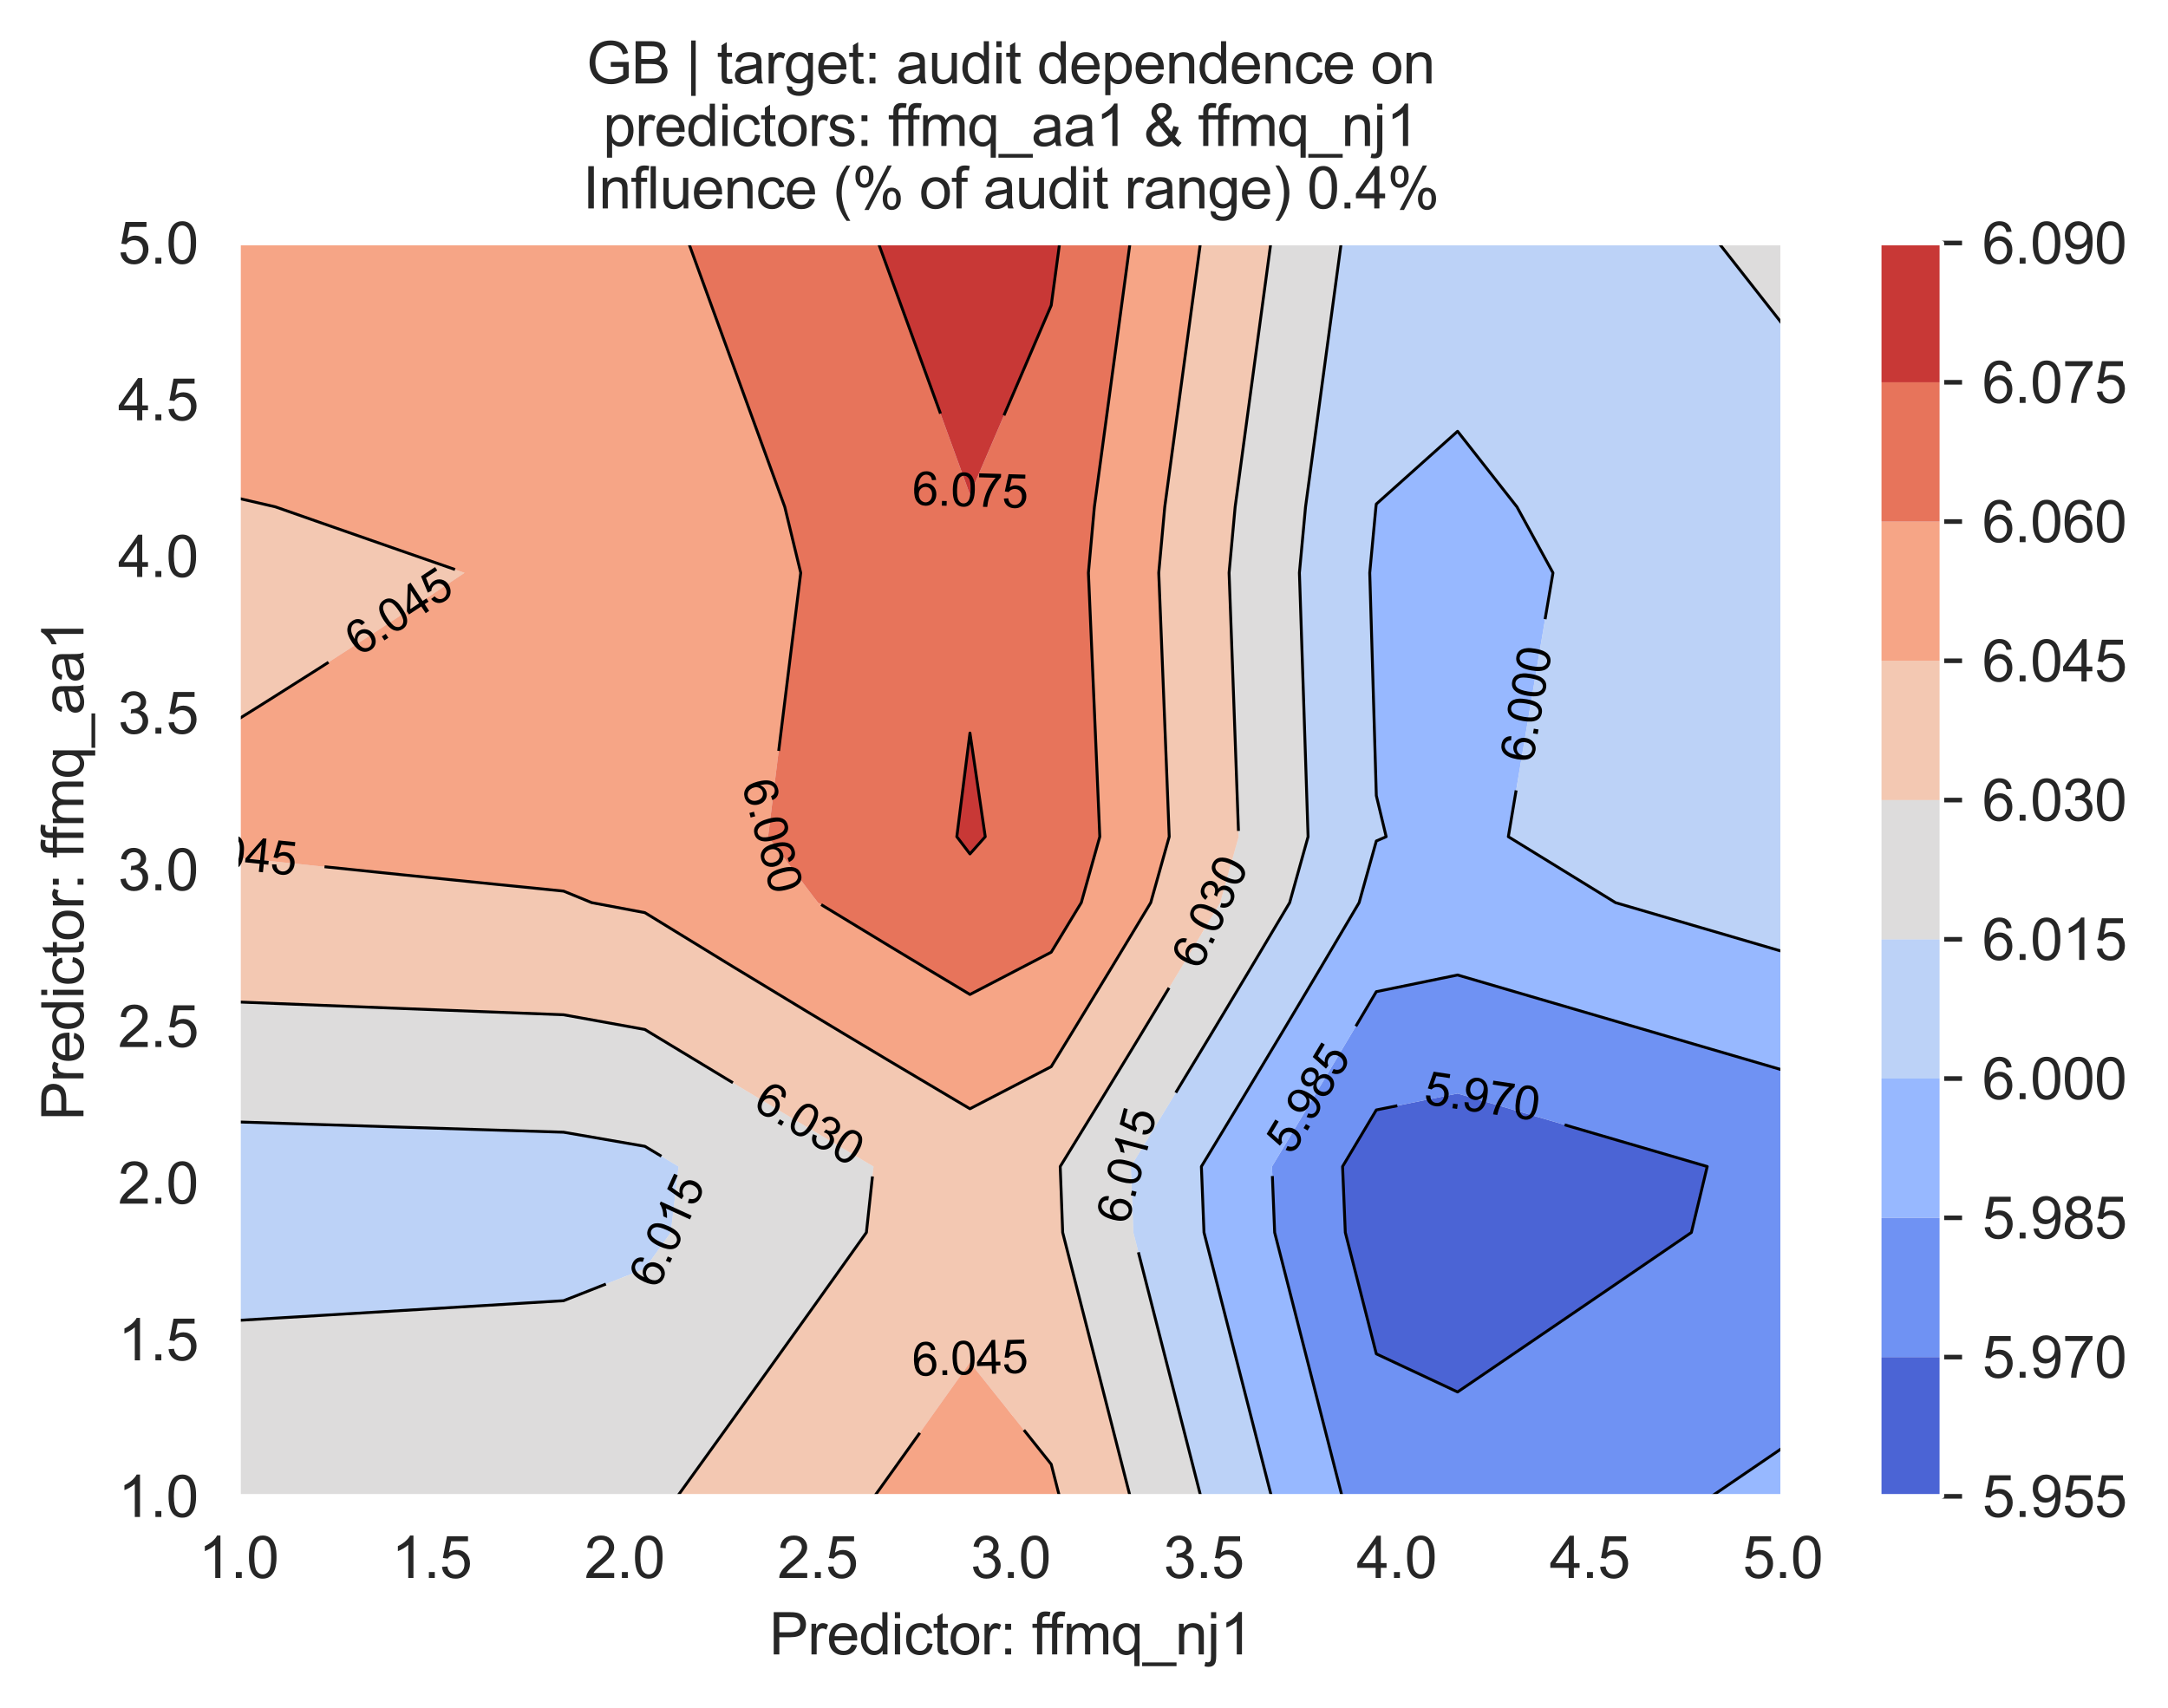 <?xml version="1.0" encoding="utf-8" standalone="no"?>
<!DOCTYPE svg PUBLIC "-//W3C//DTD SVG 1.1//EN"
  "http://www.w3.org/Graphics/SVG/1.1/DTD/svg11.dtd">
<svg xmlns:xlink="http://www.w3.org/1999/xlink" width="376.041pt" height="296.33pt" viewBox="0 0 376.041 296.33" xmlns="http://www.w3.org/2000/svg" version="1.1">
 <defs>
  <style type="text/css">*{stroke-linejoin: round; stroke-linecap: butt}</style>
 </defs>
 <g id="figure_1">
  <g id="patch_1">
   <path d="M 0 296.33 
L 376.041 296.33 
L 376.041 0 
L 0 0 
z
" style="fill: #ffffff"/>
  </g>
  <g id="axes_1">
   <g id="patch_2">
    <path d="M 41.367 259.6 
L 309.207 259.6 
L 309.207 42.16 
L 41.367 42.16 
z
" style="fill: #eaeaf2"/>
   </g>
   <g id="matplotlib.axis_1">
    <g id="xtick_1">
     <g id="line2d_1">
      <path d="M 41.367 259.6 
L 41.367 42.16 
" clip-path="url(#p0c0bb8b14c)" style="fill: none; stroke: #ffffff; stroke-width: 0.8; stroke-linecap: round"/>
     </g>
     <g id="text_1">
      <!-- 1.0 -->
      <g style="fill: #262626" transform="translate(34.417 273.758)scale(0.1 -0.1)">
       <defs>
        <path id="ArialMT-31" d="M 2384 0 
L 1822 0 
L 1822 3584 
Q 1619 3391 1289 3197 
Q 959 3003 697 2906 
L 697 3450 
Q 1169 3672 1522 3987 
Q 1875 4303 2022 4600 
L 2384 4600 
L 2384 0 
z
" transform="scale(0.016)"/>
        <path id="ArialMT-2e" d="M 581 0 
L 581 641 
L 1222 641 
L 1222 0 
L 581 0 
z
" transform="scale(0.016)"/>
        <path id="ArialMT-30" d="M 266 2259 
Q 266 3072 433 3567 
Q 600 4063 929 4331 
Q 1259 4600 1759 4600 
Q 2128 4600 2406 4451 
Q 2684 4303 2865 4023 
Q 3047 3744 3150 3342 
Q 3253 2941 3253 2259 
Q 3253 1453 3087 958 
Q 2922 463 2592 192 
Q 2263 -78 1759 -78 
Q 1097 -78 719 397 
Q 266 969 266 2259 
z
M 844 2259 
Q 844 1131 1108 757 
Q 1372 384 1759 384 
Q 2147 384 2411 759 
Q 2675 1134 2675 2259 
Q 2675 3391 2411 3762 
Q 2147 4134 1753 4134 
Q 1366 4134 1134 3806 
Q 844 3388 844 2259 
z
" transform="scale(0.016)"/>
       </defs>
       <use xlink:href="#ArialMT-31"/>
       <use xlink:href="#ArialMT-2e" x="55.615"/>
       <use xlink:href="#ArialMT-30" x="83.398"/>
      </g>
     </g>
    </g>
    <g id="xtick_2">
     <g id="line2d_2">
      <path d="M 74.847 259.6 
L 74.847 42.16 
" clip-path="url(#p0c0bb8b14c)" style="fill: none; stroke: #ffffff; stroke-width: 0.8; stroke-linecap: round"/>
     </g>
     <g id="text_2">
      <!-- 1.5 -->
      <g style="fill: #262626" transform="translate(67.897 273.758)scale(0.1 -0.1)">
       <defs>
        <path id="ArialMT-35" d="M 266 1200 
L 856 1250 
Q 922 819 1161 601 
Q 1400 384 1738 384 
Q 2144 384 2425 690 
Q 2706 997 2706 1503 
Q 2706 1984 2436 2262 
Q 2166 2541 1728 2541 
Q 1456 2541 1237 2417 
Q 1019 2294 894 2097 
L 366 2166 
L 809 4519 
L 3088 4519 
L 3088 3981 
L 1259 3981 
L 1013 2750 
Q 1425 3038 1878 3038 
Q 2478 3038 2890 2622 
Q 3303 2206 3303 1553 
Q 3303 931 2941 478 
Q 2500 -78 1738 -78 
Q 1113 -78 717 272 
Q 322 622 266 1200 
z
" transform="scale(0.016)"/>
       </defs>
       <use xlink:href="#ArialMT-31"/>
       <use xlink:href="#ArialMT-2e" x="55.615"/>
       <use xlink:href="#ArialMT-35" x="83.398"/>
      </g>
     </g>
    </g>
    <g id="xtick_3">
     <g id="line2d_3">
      <path d="M 108.327 259.6 
L 108.327 42.16 
" clip-path="url(#p0c0bb8b14c)" style="fill: none; stroke: #ffffff; stroke-width: 0.8; stroke-linecap: round"/>
     </g>
     <g id="text_3">
      <!-- 2.0 -->
      <g style="fill: #262626" transform="translate(101.377 273.758)scale(0.1 -0.1)">
       <defs>
        <path id="ArialMT-32" d="M 3222 541 
L 3222 0 
L 194 0 
Q 188 203 259 391 
Q 375 700 629 1000 
Q 884 1300 1366 1694 
Q 2113 2306 2375 2664 
Q 2638 3022 2638 3341 
Q 2638 3675 2398 3904 
Q 2159 4134 1775 4134 
Q 1369 4134 1125 3890 
Q 881 3647 878 3216 
L 300 3275 
Q 359 3922 746 4261 
Q 1134 4600 1788 4600 
Q 2447 4600 2831 4234 
Q 3216 3869 3216 3328 
Q 3216 3053 3103 2787 
Q 2991 2522 2730 2228 
Q 2469 1934 1863 1422 
Q 1356 997 1212 845 
Q 1069 694 975 541 
L 3222 541 
z
" transform="scale(0.016)"/>
       </defs>
       <use xlink:href="#ArialMT-32"/>
       <use xlink:href="#ArialMT-2e" x="55.615"/>
       <use xlink:href="#ArialMT-30" x="83.398"/>
      </g>
     </g>
    </g>
    <g id="xtick_4">
     <g id="line2d_4">
      <path d="M 141.807 259.6 
L 141.807 42.16 
" clip-path="url(#p0c0bb8b14c)" style="fill: none; stroke: #ffffff; stroke-width: 0.8; stroke-linecap: round"/>
     </g>
     <g id="text_4">
      <!-- 2.5 -->
      <g style="fill: #262626" transform="translate(134.857 273.758)scale(0.1 -0.1)">
       <use xlink:href="#ArialMT-32"/>
       <use xlink:href="#ArialMT-2e" x="55.615"/>
       <use xlink:href="#ArialMT-35" x="83.398"/>
      </g>
     </g>
    </g>
    <g id="xtick_5">
     <g id="line2d_5">
      <path d="M 175.287 259.6 
L 175.287 42.16 
" clip-path="url(#p0c0bb8b14c)" style="fill: none; stroke: #ffffff; stroke-width: 0.8; stroke-linecap: round"/>
     </g>
     <g id="text_5">
      <!-- 3.0 -->
      <g style="fill: #262626" transform="translate(168.337 273.758)scale(0.1 -0.1)">
       <defs>
        <path id="ArialMT-33" d="M 269 1209 
L 831 1284 
Q 928 806 1161 595 
Q 1394 384 1728 384 
Q 2125 384 2398 659 
Q 2672 934 2672 1341 
Q 2672 1728 2419 1979 
Q 2166 2231 1775 2231 
Q 1616 2231 1378 2169 
L 1441 2663 
Q 1497 2656 1531 2656 
Q 1891 2656 2178 2843 
Q 2466 3031 2466 3422 
Q 2466 3731 2256 3934 
Q 2047 4138 1716 4138 
Q 1388 4138 1169 3931 
Q 950 3725 888 3313 
L 325 3413 
Q 428 3978 793 4289 
Q 1159 4600 1703 4600 
Q 2078 4600 2393 4439 
Q 2709 4278 2876 4000 
Q 3044 3722 3044 3409 
Q 3044 3113 2884 2869 
Q 2725 2625 2413 2481 
Q 2819 2388 3044 2092 
Q 3269 1797 3269 1353 
Q 3269 753 2831 336 
Q 2394 -81 1725 -81 
Q 1122 -81 723 278 
Q 325 638 269 1209 
z
" transform="scale(0.016)"/>
       </defs>
       <use xlink:href="#ArialMT-33"/>
       <use xlink:href="#ArialMT-2e" x="55.615"/>
       <use xlink:href="#ArialMT-30" x="83.398"/>
      </g>
     </g>
    </g>
    <g id="xtick_6">
     <g id="line2d_6">
      <path d="M 208.767 259.6 
L 208.767 42.16 
" clip-path="url(#p0c0bb8b14c)" style="fill: none; stroke: #ffffff; stroke-width: 0.8; stroke-linecap: round"/>
     </g>
     <g id="text_6">
      <!-- 3.5 -->
      <g style="fill: #262626" transform="translate(201.817 273.758)scale(0.1 -0.1)">
       <use xlink:href="#ArialMT-33"/>
       <use xlink:href="#ArialMT-2e" x="55.615"/>
       <use xlink:href="#ArialMT-35" x="83.398"/>
      </g>
     </g>
    </g>
    <g id="xtick_7">
     <g id="line2d_7">
      <path d="M 242.247 259.6 
L 242.247 42.16 
" clip-path="url(#p0c0bb8b14c)" style="fill: none; stroke: #ffffff; stroke-width: 0.8; stroke-linecap: round"/>
     </g>
     <g id="text_7">
      <!-- 4.0 -->
      <g style="fill: #262626" transform="translate(235.297 273.758)scale(0.1 -0.1)">
       <defs>
        <path id="ArialMT-34" d="M 2069 0 
L 2069 1097 
L 81 1097 
L 81 1613 
L 2172 4581 
L 2631 4581 
L 2631 1613 
L 3250 1613 
L 3250 1097 
L 2631 1097 
L 2631 0 
L 2069 0 
z
M 2069 1613 
L 2069 3678 
L 634 1613 
L 2069 1613 
z
" transform="scale(0.016)"/>
       </defs>
       <use xlink:href="#ArialMT-34"/>
       <use xlink:href="#ArialMT-2e" x="55.615"/>
       <use xlink:href="#ArialMT-30" x="83.398"/>
      </g>
     </g>
    </g>
    <g id="xtick_8">
     <g id="line2d_8">
      <path d="M 275.727 259.6 
L 275.727 42.16 
" clip-path="url(#p0c0bb8b14c)" style="fill: none; stroke: #ffffff; stroke-width: 0.8; stroke-linecap: round"/>
     </g>
     <g id="text_8">
      <!-- 4.5 -->
      <g style="fill: #262626" transform="translate(268.777 273.758)scale(0.1 -0.1)">
       <use xlink:href="#ArialMT-34"/>
       <use xlink:href="#ArialMT-2e" x="55.615"/>
       <use xlink:href="#ArialMT-35" x="83.398"/>
      </g>
     </g>
    </g>
    <g id="xtick_9">
     <g id="line2d_9">
      <path d="M 309.207 259.6 
L 309.207 42.16 
" clip-path="url(#p0c0bb8b14c)" style="fill: none; stroke: #ffffff; stroke-width: 0.8; stroke-linecap: round"/>
     </g>
     <g id="text_9">
      <!-- 5.0 -->
      <g style="fill: #262626" transform="translate(302.257 273.758)scale(0.1 -0.1)">
       <use xlink:href="#ArialMT-35"/>
       <use xlink:href="#ArialMT-2e" x="55.615"/>
       <use xlink:href="#ArialMT-30" x="83.398"/>
      </g>
     </g>
    </g>
    <g id="text_10">
     <!-- Predictor: ffmq_nj1 -->
     <g style="fill: #262626" transform="translate(133.415 287.025)scale(0.1 -0.1)">
      <defs>
       <path id="ArialMT-50" d="M 494 0 
L 494 4581 
L 2222 4581 
Q 2678 4581 2919 4538 
Q 3256 4481 3484 4323 
Q 3713 4166 3852 3881 
Q 3991 3597 3991 3256 
Q 3991 2672 3619 2267 
Q 3247 1863 2275 1863 
L 1100 1863 
L 1100 0 
L 494 0 
z
M 1100 2403 
L 2284 2403 
Q 2872 2403 3119 2622 
Q 3366 2841 3366 3238 
Q 3366 3525 3220 3729 
Q 3075 3934 2838 4000 
Q 2684 4041 2272 4041 
L 1100 4041 
L 1100 2403 
z
" transform="scale(0.016)"/>
       <path id="ArialMT-72" d="M 416 0 
L 416 3319 
L 922 3319 
L 922 2816 
Q 1116 3169 1280 3281 
Q 1444 3394 1641 3394 
Q 1925 3394 2219 3213 
L 2025 2691 
Q 1819 2813 1613 2813 
Q 1428 2813 1281 2702 
Q 1134 2591 1072 2394 
Q 978 2094 978 1738 
L 978 0 
L 416 0 
z
" transform="scale(0.016)"/>
       <path id="ArialMT-65" d="M 2694 1069 
L 3275 997 
Q 3138 488 2766 206 
Q 2394 -75 1816 -75 
Q 1088 -75 661 373 
Q 234 822 234 1631 
Q 234 2469 665 2931 
Q 1097 3394 1784 3394 
Q 2450 3394 2872 2941 
Q 3294 2488 3294 1666 
Q 3294 1616 3291 1516 
L 816 1516 
Q 847 969 1125 678 
Q 1403 388 1819 388 
Q 2128 388 2347 550 
Q 2566 713 2694 1069 
z
M 847 1978 
L 2700 1978 
Q 2663 2397 2488 2606 
Q 2219 2931 1791 2931 
Q 1403 2931 1139 2672 
Q 875 2413 847 1978 
z
" transform="scale(0.016)"/>
       <path id="ArialMT-64" d="M 2575 0 
L 2575 419 
Q 2259 -75 1647 -75 
Q 1250 -75 917 144 
Q 584 363 401 755 
Q 219 1147 219 1656 
Q 219 2153 384 2558 
Q 550 2963 881 3178 
Q 1213 3394 1622 3394 
Q 1922 3394 2156 3267 
Q 2391 3141 2538 2938 
L 2538 4581 
L 3097 4581 
L 3097 0 
L 2575 0 
z
M 797 1656 
Q 797 1019 1065 703 
Q 1334 388 1700 388 
Q 2069 388 2326 689 
Q 2584 991 2584 1609 
Q 2584 2291 2321 2609 
Q 2059 2928 1675 2928 
Q 1300 2928 1048 2622 
Q 797 2316 797 1656 
z
" transform="scale(0.016)"/>
       <path id="ArialMT-69" d="M 425 3934 
L 425 4581 
L 988 4581 
L 988 3934 
L 425 3934 
z
M 425 0 
L 425 3319 
L 988 3319 
L 988 0 
L 425 0 
z
" transform="scale(0.016)"/>
       <path id="ArialMT-63" d="M 2588 1216 
L 3141 1144 
Q 3050 572 2676 248 
Q 2303 -75 1759 -75 
Q 1078 -75 664 370 
Q 250 816 250 1647 
Q 250 2184 428 2587 
Q 606 2991 970 3192 
Q 1334 3394 1763 3394 
Q 2303 3394 2647 3120 
Q 2991 2847 3088 2344 
L 2541 2259 
Q 2463 2594 2264 2762 
Q 2066 2931 1784 2931 
Q 1359 2931 1093 2626 
Q 828 2322 828 1663 
Q 828 994 1084 691 
Q 1341 388 1753 388 
Q 2084 388 2306 591 
Q 2528 794 2588 1216 
z
" transform="scale(0.016)"/>
       <path id="ArialMT-74" d="M 1650 503 
L 1731 6 
Q 1494 -44 1306 -44 
Q 1000 -44 831 53 
Q 663 150 594 308 
Q 525 466 525 972 
L 525 2881 
L 113 2881 
L 113 3319 
L 525 3319 
L 525 4141 
L 1084 4478 
L 1084 3319 
L 1650 3319 
L 1650 2881 
L 1084 2881 
L 1084 941 
Q 1084 700 1114 631 
Q 1144 563 1211 522 
Q 1278 481 1403 481 
Q 1497 481 1650 503 
z
" transform="scale(0.016)"/>
       <path id="ArialMT-6f" d="M 213 1659 
Q 213 2581 725 3025 
Q 1153 3394 1769 3394 
Q 2453 3394 2887 2945 
Q 3322 2497 3322 1706 
Q 3322 1066 3130 698 
Q 2938 331 2570 128 
Q 2203 -75 1769 -75 
Q 1072 -75 642 372 
Q 213 819 213 1659 
z
M 791 1659 
Q 791 1022 1069 705 
Q 1347 388 1769 388 
Q 2188 388 2466 706 
Q 2744 1025 2744 1678 
Q 2744 2294 2464 2611 
Q 2184 2928 1769 2928 
Q 1347 2928 1069 2612 
Q 791 2297 791 1659 
z
" transform="scale(0.016)"/>
       <path id="ArialMT-3a" d="M 578 2678 
L 578 3319 
L 1219 3319 
L 1219 2678 
L 578 2678 
z
M 578 0 
L 578 641 
L 1219 641 
L 1219 0 
L 578 0 
z
" transform="scale(0.016)"/>
       <path id="ArialMT-20" transform="scale(0.016)"/>
       <path id="ArialMT-66" d="M 556 0 
L 556 2881 
L 59 2881 
L 59 3319 
L 556 3319 
L 556 3672 
Q 556 4006 616 4169 
Q 697 4388 901 4523 
Q 1106 4659 1475 4659 
Q 1713 4659 2000 4603 
L 1916 4113 
Q 1741 4144 1584 4144 
Q 1328 4144 1222 4034 
Q 1116 3925 1116 3625 
L 1116 3319 
L 1763 3319 
L 1763 2881 
L 1116 2881 
L 1116 0 
L 556 0 
z
" transform="scale(0.016)"/>
       <path id="ArialMT-6d" d="M 422 0 
L 422 3319 
L 925 3319 
L 925 2853 
Q 1081 3097 1340 3245 
Q 1600 3394 1931 3394 
Q 2300 3394 2536 3241 
Q 2772 3088 2869 2813 
Q 3263 3394 3894 3394 
Q 4388 3394 4653 3120 
Q 4919 2847 4919 2278 
L 4919 0 
L 4359 0 
L 4359 2091 
Q 4359 2428 4304 2576 
Q 4250 2725 4106 2815 
Q 3963 2906 3769 2906 
Q 3419 2906 3187 2673 
Q 2956 2441 2956 1928 
L 2956 0 
L 2394 0 
L 2394 2156 
Q 2394 2531 2256 2718 
Q 2119 2906 1806 2906 
Q 1569 2906 1367 2781 
Q 1166 2656 1075 2415 
Q 984 2175 984 1722 
L 984 0 
L 422 0 
z
" transform="scale(0.016)"/>
       <path id="ArialMT-71" d="M 2538 -1272 
L 2538 353 
Q 2406 169 2170 47 
Q 1934 -75 1669 -75 
Q 1078 -75 651 397 
Q 225 869 225 1691 
Q 225 2191 398 2587 
Q 572 2984 901 3189 
Q 1231 3394 1625 3394 
Q 2241 3394 2594 2875 
L 2594 3319 
L 3100 3319 
L 3100 -1272 
L 2538 -1272 
z
M 803 1669 
Q 803 1028 1072 708 
Q 1341 388 1716 388 
Q 2075 388 2334 692 
Q 2594 997 2594 1619 
Q 2594 2281 2320 2615 
Q 2047 2950 1678 2950 
Q 1313 2950 1058 2639 
Q 803 2328 803 1669 
z
" transform="scale(0.016)"/>
       <path id="ArialMT-5f" d="M -97 -1272 
L -97 -866 
L 3631 -866 
L 3631 -1272 
L -97 -1272 
z
" transform="scale(0.016)"/>
       <path id="ArialMT-6e" d="M 422 0 
L 422 3319 
L 928 3319 
L 928 2847 
Q 1294 3394 1984 3394 
Q 2284 3394 2536 3286 
Q 2788 3178 2913 3003 
Q 3038 2828 3088 2588 
Q 3119 2431 3119 2041 
L 3119 0 
L 2556 0 
L 2556 2019 
Q 2556 2363 2490 2533 
Q 2425 2703 2258 2804 
Q 2091 2906 1866 2906 
Q 1506 2906 1245 2678 
Q 984 2450 984 1813 
L 984 0 
L 422 0 
z
" transform="scale(0.016)"/>
       <path id="ArialMT-6a" d="M 419 3928 
L 419 4581 
L 981 4581 
L 981 3928 
L 419 3928 
z
M -294 -1288 
L -188 -809 
Q -19 -853 78 -853 
Q 250 -853 334 -739 
Q 419 -625 419 -169 
L 419 3319 
L 981 3319 
L 981 -181 
Q 981 -794 822 -1034 
Q 619 -1347 147 -1347 
Q -81 -1347 -294 -1288 
z
" transform="scale(0.016)"/>
      </defs>
      <use xlink:href="#ArialMT-50"/>
      <use xlink:href="#ArialMT-72" x="66.699"/>
      <use xlink:href="#ArialMT-65" x="100"/>
      <use xlink:href="#ArialMT-64" x="155.615"/>
      <use xlink:href="#ArialMT-69" x="211.23"/>
      <use xlink:href="#ArialMT-63" x="233.447"/>
      <use xlink:href="#ArialMT-74" x="283.447"/>
      <use xlink:href="#ArialMT-6f" x="311.23"/>
      <use xlink:href="#ArialMT-72" x="366.846"/>
      <use xlink:href="#ArialMT-3a" x="400.146"/>
      <use xlink:href="#ArialMT-20" x="427.93"/>
      <use xlink:href="#ArialMT-66" x="455.713"/>
      <use xlink:href="#ArialMT-66" x="481.746"/>
      <use xlink:href="#ArialMT-6d" x="509.529"/>
      <use xlink:href="#ArialMT-71" x="592.83"/>
      <use xlink:href="#ArialMT-5f" x="648.445"/>
      <use xlink:href="#ArialMT-6e" x="704.061"/>
      <use xlink:href="#ArialMT-6a" x="759.676"/>
      <use xlink:href="#ArialMT-31" x="781.893"/>
     </g>
    </g>
   </g>
   <g id="matplotlib.axis_2">
    <g id="ytick_1">
     <g id="line2d_10">
      <path d="M 41.367 259.6 
L 309.207 259.6 
" clip-path="url(#p0c0bb8b14c)" style="fill: none; stroke: #ffffff; stroke-width: 0.8; stroke-linecap: round"/>
     </g>
     <g id="text_11">
      <!-- 1.0 -->
      <g style="fill: #262626" transform="translate(20.467 263.179)scale(0.1 -0.1)">
       <use xlink:href="#ArialMT-31"/>
       <use xlink:href="#ArialMT-2e" x="55.615"/>
       <use xlink:href="#ArialMT-30" x="83.398"/>
      </g>
     </g>
    </g>
    <g id="ytick_2">
     <g id="line2d_11">
      <path d="M 41.367 232.42 
L 309.207 232.42 
" clip-path="url(#p0c0bb8b14c)" style="fill: none; stroke: #ffffff; stroke-width: 0.8; stroke-linecap: round"/>
     </g>
     <g id="text_12">
      <!-- 1.5 -->
      <g style="fill: #262626" transform="translate(20.467 235.999)scale(0.1 -0.1)">
       <use xlink:href="#ArialMT-31"/>
       <use xlink:href="#ArialMT-2e" x="55.615"/>
       <use xlink:href="#ArialMT-35" x="83.398"/>
      </g>
     </g>
    </g>
    <g id="ytick_3">
     <g id="line2d_12">
      <path d="M 41.367 205.24 
L 309.207 205.24 
" clip-path="url(#p0c0bb8b14c)" style="fill: none; stroke: #ffffff; stroke-width: 0.8; stroke-linecap: round"/>
     </g>
     <g id="text_13">
      <!-- 2.0 -->
      <g style="fill: #262626" transform="translate(20.467 208.819)scale(0.1 -0.1)">
       <use xlink:href="#ArialMT-32"/>
       <use xlink:href="#ArialMT-2e" x="55.615"/>
       <use xlink:href="#ArialMT-30" x="83.398"/>
      </g>
     </g>
    </g>
    <g id="ytick_4">
     <g id="line2d_13">
      <path d="M 41.367 178.06 
L 309.207 178.06 
" clip-path="url(#p0c0bb8b14c)" style="fill: none; stroke: #ffffff; stroke-width: 0.8; stroke-linecap: round"/>
     </g>
     <g id="text_14">
      <!-- 2.5 -->
      <g style="fill: #262626" transform="translate(20.467 181.639)scale(0.1 -0.1)">
       <use xlink:href="#ArialMT-32"/>
       <use xlink:href="#ArialMT-2e" x="55.615"/>
       <use xlink:href="#ArialMT-35" x="83.398"/>
      </g>
     </g>
    </g>
    <g id="ytick_5">
     <g id="line2d_14">
      <path d="M 41.367 150.88 
L 309.207 150.88 
" clip-path="url(#p0c0bb8b14c)" style="fill: none; stroke: #ffffff; stroke-width: 0.8; stroke-linecap: round"/>
     </g>
     <g id="text_15">
      <!-- 3.0 -->
      <g style="fill: #262626" transform="translate(20.467 154.459)scale(0.1 -0.1)">
       <use xlink:href="#ArialMT-33"/>
       <use xlink:href="#ArialMT-2e" x="55.615"/>
       <use xlink:href="#ArialMT-30" x="83.398"/>
      </g>
     </g>
    </g>
    <g id="ytick_6">
     <g id="line2d_15">
      <path d="M 41.367 123.7 
L 309.207 123.7 
" clip-path="url(#p0c0bb8b14c)" style="fill: none; stroke: #ffffff; stroke-width: 0.8; stroke-linecap: round"/>
     </g>
     <g id="text_16">
      <!-- 3.5 -->
      <g style="fill: #262626" transform="translate(20.467 127.279)scale(0.1 -0.1)">
       <use xlink:href="#ArialMT-33"/>
       <use xlink:href="#ArialMT-2e" x="55.615"/>
       <use xlink:href="#ArialMT-35" x="83.398"/>
      </g>
     </g>
    </g>
    <g id="ytick_7">
     <g id="line2d_16">
      <path d="M 41.367 96.52 
L 309.207 96.52 
" clip-path="url(#p0c0bb8b14c)" style="fill: none; stroke: #ffffff; stroke-width: 0.8; stroke-linecap: round"/>
     </g>
     <g id="text_17">
      <!-- 4.0 -->
      <g style="fill: #262626" transform="translate(20.467 100.099)scale(0.1 -0.1)">
       <use xlink:href="#ArialMT-34"/>
       <use xlink:href="#ArialMT-2e" x="55.615"/>
       <use xlink:href="#ArialMT-30" x="83.398"/>
      </g>
     </g>
    </g>
    <g id="ytick_8">
     <g id="line2d_17">
      <path d="M 41.367 69.34 
L 309.207 69.34 
" clip-path="url(#p0c0bb8b14c)" style="fill: none; stroke: #ffffff; stroke-width: 0.8; stroke-linecap: round"/>
     </g>
     <g id="text_18">
      <!-- 4.5 -->
      <g style="fill: #262626" transform="translate(20.467 72.919)scale(0.1 -0.1)">
       <use xlink:href="#ArialMT-34"/>
       <use xlink:href="#ArialMT-2e" x="55.615"/>
       <use xlink:href="#ArialMT-35" x="83.398"/>
      </g>
     </g>
    </g>
    <g id="ytick_9">
     <g id="line2d_18">
      <path d="M 41.367 42.16 
L 309.207 42.16 
" clip-path="url(#p0c0bb8b14c)" style="fill: none; stroke: #ffffff; stroke-width: 0.8; stroke-linecap: round"/>
     </g>
     <g id="text_19">
      <!-- 5.0 -->
      <g style="fill: #262626" transform="translate(20.467 45.739)scale(0.1 -0.1)">
       <use xlink:href="#ArialMT-35"/>
       <use xlink:href="#ArialMT-2e" x="55.615"/>
       <use xlink:href="#ArialMT-30" x="83.398"/>
      </g>
     </g>
    </g>
    <g id="text_20">
     <!-- Predictor: ffmq_aa1 -->
     <g style="fill: #262626" transform="translate(14.48 194.423)rotate(-90)scale(0.1 -0.1)">
      <defs>
       <path id="ArialMT-61" d="M 2588 409 
Q 2275 144 1986 34 
Q 1697 -75 1366 -75 
Q 819 -75 525 192 
Q 231 459 231 875 
Q 231 1119 342 1320 
Q 453 1522 633 1644 
Q 813 1766 1038 1828 
Q 1203 1872 1538 1913 
Q 2219 1994 2541 2106 
Q 2544 2222 2544 2253 
Q 2544 2597 2384 2738 
Q 2169 2928 1744 2928 
Q 1347 2928 1158 2789 
Q 969 2650 878 2297 
L 328 2372 
Q 403 2725 575 2942 
Q 747 3159 1072 3276 
Q 1397 3394 1825 3394 
Q 2250 3394 2515 3294 
Q 2781 3194 2906 3042 
Q 3031 2891 3081 2659 
Q 3109 2516 3109 2141 
L 3109 1391 
Q 3109 606 3145 398 
Q 3181 191 3288 0 
L 2700 0 
Q 2613 175 2588 409 
z
M 2541 1666 
Q 2234 1541 1622 1453 
Q 1275 1403 1131 1340 
Q 988 1278 909 1158 
Q 831 1038 831 891 
Q 831 666 1001 516 
Q 1172 366 1500 366 
Q 1825 366 2078 508 
Q 2331 650 2450 897 
Q 2541 1088 2541 1459 
L 2541 1666 
z
" transform="scale(0.016)"/>
      </defs>
      <use xlink:href="#ArialMT-50"/>
      <use xlink:href="#ArialMT-72" x="66.699"/>
      <use xlink:href="#ArialMT-65" x="100"/>
      <use xlink:href="#ArialMT-64" x="155.615"/>
      <use xlink:href="#ArialMT-69" x="211.23"/>
      <use xlink:href="#ArialMT-63" x="233.447"/>
      <use xlink:href="#ArialMT-74" x="283.447"/>
      <use xlink:href="#ArialMT-6f" x="311.23"/>
      <use xlink:href="#ArialMT-72" x="366.846"/>
      <use xlink:href="#ArialMT-3a" x="400.146"/>
      <use xlink:href="#ArialMT-20" x="427.93"/>
      <use xlink:href="#ArialMT-66" x="455.713"/>
      <use xlink:href="#ArialMT-66" x="481.746"/>
      <use xlink:href="#ArialMT-6d" x="509.529"/>
      <use xlink:href="#ArialMT-71" x="592.83"/>
      <use xlink:href="#ArialMT-5f" x="648.445"/>
      <use xlink:href="#ArialMT-61" x="704.061"/>
      <use xlink:href="#ArialMT-61" x="759.676"/>
      <use xlink:href="#ArialMT-31" x="815.291"/>
     </g>
    </g>
   </g>
   <g id="PathCollection_1">
    <path d="M 252.82 241.492 
L 259.841 236.712 
L 266.917 231.89 
L 276.624 225.268 
L 281.014 222.27 
L 293.37 213.823 
L 295.11 206.583 
L 296.12 202.379 
L 295.11 202.084 
L 281.014 197.962 
L 266.917 193.839 
L 256.986 190.935 
L 252.82 189.716 
L 246.795 190.935 
L 238.723 192.565 
L 232.868 202.379 
L 233.345 213.823 
L 236.268 225.268 
L 238.723 234.882 
L 242.628 236.712 
z
" clip-path="url(#p0c0bb8b14c)" style="fill: #4b64d5"/>
   </g>
   <g id="PathCollection_2">
    <path d="M 238.723 259.6 
L 252.82 259.6 
L 266.917 259.6 
L 281.014 259.6 
L 295.11 259.6 
L 296.859 259.6 
L 309.207 251.181 
L 309.207 248.156 
L 309.207 236.712 
L 309.207 225.268 
L 309.207 213.823 
L 309.207 202.379 
L 309.207 190.935 
L 309.207 185.644 
L 295.11 181.521 
L 288.168 179.491 
L 281.014 177.398 
L 266.917 173.275 
L 252.82 169.151 
L 238.723 172.042 
L 234.315 179.491 
L 227.498 190.935 
L 224.626 195.728 
L 220.625 202.379 
L 221.09 213.823 
L 224.012 225.268 
L 224.626 227.672 
L 226.935 236.712 
L 229.857 248.156 
L 232.78 259.6 
z
M 242.628 236.712 
L 238.723 234.882 
L 236.268 225.268 
L 233.345 213.823 
L 232.868 202.379 
L 238.723 192.565 
L 246.795 190.935 
L 252.82 189.716 
L 256.986 190.935 
L 266.917 193.839 
L 281.014 197.962 
L 295.11 202.084 
L 296.12 202.379 
L 295.11 206.583 
L 293.37 213.823 
L 281.014 222.27 
L 276.624 225.268 
L 266.917 231.89 
L 259.841 236.712 
L 252.82 241.492 
z
" clip-path="url(#p0c0bb8b14c)" style="fill: #6f92f3"/>
   </g>
   <g id="PathCollection_3">
    <path d="M 224.626 259.6 
L 232.78 259.6 
L 229.857 248.156 
L 226.935 236.712 
L 224.626 227.672 
L 224.012 225.268 
L 221.09 213.823 
L 220.625 202.379 
L 224.626 195.728 
L 227.498 190.935 
L 234.315 179.491 
L 238.723 172.042 
L 252.82 169.151 
L 266.917 173.275 
L 281.014 177.398 
L 288.168 179.491 
L 295.11 181.521 
L 309.207 185.644 
L 309.207 179.491 
L 309.207 168.047 
L 309.207 165.082 
L 295.11 160.959 
L 281.014 156.835 
L 280.219 156.602 
L 266.917 148.414 
L 261.622 145.158 
L 263.546 133.714 
L 265.478 122.27 
L 266.917 113.779 
L 267.418 110.826 
L 269.365 99.381 
L 266.917 94.896 
L 263.115 87.937 
L 254.131 76.493 
L 252.82 74.823 
L 250.954 76.493 
L 238.723 87.441 
L 238.656 87.937 
L 237.582 99.381 
L 237.922 110.826 
L 238.261 122.27 
L 238.597 133.714 
L 238.723 138.029 
L 240.432 145.158 
L 238.723 145.904 
L 235.739 156.602 
L 228.982 168.047 
L 224.626 175.376 
L 222.171 179.491 
L 215.304 190.935 
L 210.529 198.838 
L 208.381 202.379 
L 208.834 213.823 
L 210.529 220.462 
L 211.757 225.268 
L 214.679 236.712 
L 217.602 248.156 
L 220.524 259.6 
z
" clip-path="url(#p0c0bb8b14c)" style="fill: #97b8ff"/>
    <path d="M 309.207 259.6 
L 309.207 251.181 
L 296.859 259.6 
z
" clip-path="url(#p0c0bb8b14c)" style="fill: #97b8ff"/>
   </g>
   <g id="PathCollection_4">
    <path d="M 210.529 259.6 
L 220.524 259.6 
L 217.602 248.156 
L 214.679 236.712 
L 211.757 225.268 
L 210.529 220.462 
L 208.834 213.823 
L 208.381 202.379 
L 210.529 198.838 
L 215.304 190.935 
L 222.171 179.491 
L 224.626 175.376 
L 228.982 168.047 
L 235.739 156.602 
L 238.723 145.904 
L 240.432 145.158 
L 238.723 138.029 
L 238.597 133.714 
L 238.261 122.27 
L 237.922 110.826 
L 237.582 99.381 
L 238.656 87.937 
L 238.723 87.441 
L 250.954 76.493 
L 252.82 74.823 
L 254.131 76.493 
L 263.115 87.937 
L 266.917 94.896 
L 269.365 99.381 
L 267.418 110.826 
L 266.917 113.779 
L 265.478 122.27 
L 263.546 133.714 
L 261.622 145.158 
L 266.917 148.414 
L 280.219 156.602 
L 281.014 156.835 
L 295.11 160.959 
L 309.207 165.082 
L 309.207 156.602 
L 309.207 145.158 
L 309.207 133.714 
L 309.207 122.27 
L 309.207 110.826 
L 309.207 99.381 
L 309.207 87.937 
L 309.207 76.493 
L 309.207 65.049 
L 309.207 56.281 
L 307.106 53.605 
L 298.122 42.16 
L 295.11 42.16 
L 281.014 42.16 
L 266.917 42.16 
L 252.82 42.16 
L 238.723 42.16 
L 232.632 42.16 
L 231.086 53.605 
L 229.54 65.049 
L 227.993 76.493 
L 226.447 87.937 
L 225.383 99.381 
L 225.763 110.826 
L 226.141 122.27 
L 226.516 133.714 
L 226.888 145.158 
L 224.626 153.258 
L 223.692 156.602 
L 216.886 168.047 
L 210.529 178.655 
L 210.026 179.491 
L 203.11 190.935 
L 196.432 201.898 
L 196.138 202.379 
L 196.432 210.032 
L 196.578 213.823 
L 199.501 225.268 
L 202.423 236.712 
L 205.346 248.156 
L 208.268 259.6 
z
" clip-path="url(#p0c0bb8b14c)" style="fill: #bcd2f7"/>
    <path d="M 55.464 228.222 
L 69.561 227.371 
L 83.658 226.517 
L 97.755 225.659 
L 98.75 225.268 
L 111.851 220.106 
L 116.356 213.823 
L 117.702 202.379 
L 111.851 198.872 
L 97.755 196.427 
L 83.658 195.989 
L 69.561 195.546 
L 55.464 195.099 
L 41.367 194.647 
L 41.367 202.379 
L 41.367 213.823 
L 41.367 225.268 
L 41.367 229.07 
z
" clip-path="url(#p0c0bb8b14c)" style="fill: #bcd2f7"/>
   </g>
   <g id="PathCollection_5">
    <path d="M 55.464 259.6 
L 69.561 259.6 
L 83.658 259.6 
L 97.755 259.6 
L 111.851 259.6 
L 117.5 259.6 
L 125.739 248.156 
L 125.948 247.866 
L 133.949 236.712 
L 140.045 228.186 
L 142.128 225.268 
L 150.278 213.823 
L 151.514 202.379 
L 140.045 195.58 
L 132.269 190.935 
L 125.948 187.139 
L 113.308 179.491 
L 111.851 178.605 
L 97.755 176.051 
L 83.658 175.506 
L 69.561 174.956 
L 55.464 174.399 
L 41.367 173.836 
L 41.367 179.491 
L 41.367 190.935 
L 41.367 194.647 
L 55.464 195.099 
L 69.561 195.546 
L 83.658 195.989 
L 97.755 196.427 
L 111.851 198.872 
L 117.702 202.379 
L 116.356 213.823 
L 111.851 220.106 
L 98.75 225.268 
L 97.755 225.659 
L 83.658 226.517 
L 69.561 227.371 
L 55.464 228.222 
L 41.367 229.07 
L 41.367 236.712 
L 41.367 248.156 
L 41.367 259.6 
z
" clip-path="url(#p0c0bb8b14c)" style="fill: #dddcdc"/>
    <path d="M 196.432 259.6 
L 208.268 259.6 
L 205.346 248.156 
L 202.423 236.712 
L 199.501 225.268 
L 196.578 213.823 
L 196.432 210.032 
L 196.138 202.379 
L 196.432 201.898 
L 203.11 190.935 
L 210.026 179.491 
L 210.529 178.655 
L 216.886 168.047 
L 223.692 156.602 
L 224.626 153.258 
L 226.888 145.158 
L 226.516 133.714 
L 226.141 122.27 
L 225.763 110.826 
L 225.383 99.381 
L 226.447 87.937 
L 227.993 76.493 
L 229.54 65.049 
L 231.086 53.605 
L 232.632 42.16 
L 224.626 42.16 
L 220.423 42.16 
L 218.877 53.605 
L 217.331 65.049 
L 215.785 76.493 
L 214.239 87.937 
L 213.185 99.381 
L 213.604 110.826 
L 214.021 122.27 
L 214.435 133.714 
L 214.846 145.158 
L 211.644 156.602 
L 210.529 158.471 
L 204.791 168.047 
L 197.882 179.491 
L 196.432 181.88 
L 190.917 190.935 
L 183.895 202.379 
L 184.323 213.823 
L 187.245 225.268 
L 190.168 236.712 
L 193.09 248.156 
L 196.013 259.6 
z
" clip-path="url(#p0c0bb8b14c)" style="fill: #dddcdc"/>
    <path d="M 309.207 56.281 
L 309.207 53.605 
L 309.207 42.16 
L 298.122 42.16 
L 307.106 53.605 
z
" clip-path="url(#p0c0bb8b14c)" style="fill: #dddcdc"/>
   </g>
   <g id="PathCollection_6">
    <path d="M 125.948 259.6 
L 140.045 259.6 
L 151.671 259.6 
L 154.142 256.147 
L 159.848 248.156 
L 167.995 236.712 
L 168.239 236.369 
L 168.513 236.712 
L 177.65 248.156 
L 182.336 254.034 
L 183.757 259.6 
L 196.013 259.6 
L 193.09 248.156 
L 190.168 236.712 
L 187.245 225.268 
L 184.323 213.823 
L 183.895 202.379 
L 190.917 190.935 
L 196.432 181.88 
L 197.882 179.491 
L 204.791 168.047 
L 210.529 158.471 
L 211.644 156.602 
L 214.846 145.158 
L 214.435 133.714 
L 214.021 122.27 
L 213.604 110.826 
L 213.185 99.381 
L 214.239 87.937 
L 215.785 76.493 
L 217.331 65.049 
L 218.877 53.605 
L 220.423 42.16 
L 210.529 42.16 
L 208.215 42.16 
L 206.668 53.605 
L 205.122 65.049 
L 203.576 76.493 
L 202.03 87.937 
L 200.986 99.381 
L 201.445 110.826 
L 201.901 122.27 
L 202.354 133.714 
L 202.804 145.158 
L 199.597 156.602 
L 196.432 161.861 
L 192.695 168.047 
L 185.737 179.491 
L 182.336 185.053 
L 170.988 190.935 
L 168.239 192.358 
L 165.83 190.935 
L 154.142 183.992 
L 146.621 179.491 
L 140.045 175.534 
L 127.694 168.047 
L 125.948 166.983 
L 111.851 158.337 
L 102.644 156.602 
L 97.755 154.598 
L 83.658 153.181 
L 69.561 151.744 
L 55.464 150.287 
L 41.367 148.809 
L 41.367 156.602 
L 41.367 168.047 
L 41.367 173.836 
L 55.464 174.399 
L 69.561 174.956 
L 83.658 175.506 
L 97.755 176.051 
L 111.851 178.605 
L 113.308 179.491 
L 125.948 187.139 
L 132.269 190.935 
L 140.045 195.58 
L 151.514 202.379 
L 150.278 213.823 
L 142.128 225.268 
L 140.045 228.186 
L 133.949 236.712 
L 125.948 247.866 
L 125.739 248.156 
L 117.5 259.6 
z
" clip-path="url(#p0c0bb8b14c)" style="fill: #f3c8b2"/>
    <path d="M 45.351 122.27 
L 55.464 115.871 
L 63.29 110.826 
L 69.561 106.724 
L 80.582 99.381 
L 69.561 95.548 
L 55.464 90.628 
L 47.776 87.937 
L 41.367 86.452 
L 41.367 87.937 
L 41.367 99.381 
L 41.367 110.826 
L 41.367 122.27 
L 41.367 124.754 
z
" clip-path="url(#p0c0bb8b14c)" style="fill: #f3c8b2"/>
   </g>
   <g id="PathCollection_7">
    <path d="M 154.142 259.6 
L 168.239 259.6 
L 182.336 259.6 
L 183.757 259.6 
L 182.336 254.034 
L 177.65 248.156 
L 168.513 236.712 
L 168.239 236.369 
L 167.995 236.712 
L 159.848 248.156 
L 154.142 256.147 
L 151.671 259.6 
z
" clip-path="url(#p0c0bb8b14c)" style="fill: #f6a586"/>
    <path d="M 168.239 192.358 
L 170.988 190.935 
L 182.336 185.053 
L 185.737 179.491 
L 192.695 168.047 
L 196.432 161.861 
L 199.597 156.602 
L 202.804 145.158 
L 202.354 133.714 
L 201.901 122.27 
L 201.445 110.826 
L 200.986 99.381 
L 202.03 87.937 
L 203.576 76.493 
L 205.122 65.049 
L 206.668 53.605 
L 208.215 42.16 
L 196.432 42.16 
L 196.006 42.16 
L 194.46 53.605 
L 192.914 65.049 
L 191.368 76.493 
L 189.822 87.937 
L 188.787 99.381 
L 189.285 110.826 
L 189.781 122.27 
L 190.273 133.714 
L 190.761 145.158 
L 187.55 156.602 
L 182.336 165.197 
L 176.861 168.047 
L 168.239 172.529 
L 160.763 168.047 
L 154.142 164.055 
L 141.87 156.602 
L 140.045 154.191 
L 133.23 145.158 
L 134.639 133.714 
L 136.052 122.27 
L 137.468 110.826 
L 138.888 99.381 
L 136.118 87.937 
L 131.952 76.493 
L 127.785 65.049 
L 125.948 60.003 
L 123.619 53.605 
L 119.452 42.16 
L 111.851 42.16 
L 97.755 42.16 
L 83.658 42.16 
L 69.561 42.16 
L 55.464 42.16 
L 41.367 42.16 
L 41.367 53.605 
L 41.367 65.049 
L 41.367 76.493 
L 41.367 86.452 
L 47.776 87.937 
L 55.464 90.628 
L 69.561 95.548 
L 80.582 99.381 
L 69.561 106.724 
L 63.29 110.826 
L 55.464 115.871 
L 45.351 122.27 
L 41.367 124.754 
L 41.367 133.714 
L 41.367 145.158 
L 41.367 148.809 
L 55.464 150.287 
L 69.561 151.744 
L 83.658 153.181 
L 97.755 154.598 
L 102.644 156.602 
L 111.851 158.337 
L 125.948 166.983 
L 127.694 168.047 
L 140.045 175.534 
L 146.621 179.491 
L 154.142 183.992 
L 165.83 190.935 
z
" clip-path="url(#p0c0bb8b14c)" style="fill: #f6a586"/>
   </g>
   <g id="PathCollection_8">
    <path d="M 168.239 172.529 
L 176.861 168.047 
L 182.336 165.197 
L 187.55 156.602 
L 190.761 145.158 
L 190.273 133.714 
L 189.781 122.27 
L 189.285 110.826 
L 188.787 99.381 
L 189.822 87.937 
L 191.368 76.493 
L 192.914 65.049 
L 194.46 53.605 
L 196.006 42.16 
L 183.797 42.16 
L 182.336 52.981 
L 182.068 53.605 
L 177.151 65.049 
L 172.234 76.493 
L 168.239 85.793 
L 164.853 76.493 
L 160.686 65.049 
L 156.52 53.605 
L 154.142 47.074 
L 152.353 42.16 
L 140.045 42.16 
L 125.948 42.16 
L 119.452 42.16 
L 123.619 53.605 
L 125.948 60.003 
L 127.785 65.049 
L 131.952 76.493 
L 136.118 87.937 
L 138.888 99.381 
L 137.468 110.826 
L 136.052 122.27 
L 134.639 133.714 
L 133.23 145.158 
L 140.045 154.191 
L 141.87 156.602 
L 154.142 164.055 
L 160.763 168.047 
z
M 165.96 145.158 
L 167.409 133.714 
L 168.239 127.177 
L 169.207 133.714 
L 170.892 145.158 
L 168.239 148.149 
z
" clip-path="url(#p0c0bb8b14c)" style="fill: #e7745b"/>
   </g>
   <g id="PathCollection_9">
    <path d="M 168.239 148.149 
L 170.892 145.158 
L 169.207 133.714 
L 168.239 127.177 
L 167.409 133.714 
L 165.96 145.158 
z
" clip-path="url(#p0c0bb8b14c)" style="fill: #c83836"/>
    <path d="M 168.239 85.793 
L 172.234 76.493 
L 177.151 65.049 
L 182.068 53.605 
L 182.336 52.981 
L 183.797 42.16 
L 182.336 42.16 
L 168.239 42.16 
L 154.142 42.16 
L 152.353 42.16 
L 154.142 47.074 
L 156.52 53.605 
L 160.686 65.049 
L 164.853 76.493 
z
" clip-path="url(#p0c0bb8b14c)" style="fill: #c83836"/>
   </g>
   <g id="PathCollection_10"/>
   <g id="PathCollection_11">
    <path d="M 271.383 195.146 
L 281.014 197.962 
L 295.11 202.084 
L 296.12 202.379 
L 295.11 206.583 
L 293.37 213.823 
L 281.014 222.27 
L 276.624 225.268 
L 266.917 231.89 
L 259.841 236.712 
L 252.82 241.492 
L 242.628 236.712 
L 238.723 234.882 
L 236.268 225.268 
L 233.345 213.823 
L 232.868 202.379 
L 238.723 192.565 
L 242.372 191.828 
" clip-path="url(#p0c0bb8b14c)" style="fill: none; stroke: #000000; stroke-width: 0.5"/>
   </g>
   <g id="PathCollection_12">
    <path d="M 232.78 259.6 
L 229.857 248.156 
L 226.935 236.712 
L 224.626 227.672 
L 224.012 225.268 
L 221.09 213.823 
L 220.692 204.029 
" clip-path="url(#p0c0bb8b14c)" style="fill: none; stroke: #000000; stroke-width: 0.5"/>
    <path d="M 235.17 178.046 
L 238.723 172.042 
L 252.82 169.151 
L 266.917 173.275 
L 281.014 177.398 
L 288.168 179.491 
L 295.11 181.521 
L 309.207 185.644 
" clip-path="url(#p0c0bb8b14c)" style="fill: none; stroke: #000000; stroke-width: 0.5"/>
    <path d="M 309.207 251.181 
L 296.859 259.6 
" clip-path="url(#p0c0bb8b14c)" style="fill: none; stroke: #000000; stroke-width: 0.5"/>
   </g>
   <g id="PathCollection_13">
    <path d="M 220.524 259.6 
L 217.602 248.156 
L 214.679 236.712 
L 211.757 225.268 
L 210.529 220.462 
L 208.834 213.823 
L 208.381 202.379 
L 210.529 198.838 
L 215.304 190.935 
L 222.171 179.491 
L 224.626 175.376 
L 228.982 168.047 
L 235.739 156.602 
L 238.723 145.904 
L 240.432 145.158 
L 238.723 138.029 
L 238.597 133.714 
L 238.261 122.27 
L 237.922 110.826 
L 237.582 99.381 
L 238.656 87.937 
L 238.723 87.441 
L 250.954 76.493 
L 252.82 74.823 
L 254.131 76.493 
L 263.115 87.937 
L 266.917 94.896 
L 269.365 99.381 
L 267.998 107.419 
" clip-path="url(#p0c0bb8b14c)" style="fill: none; stroke: #000000; stroke-width: 0.5"/>
    <path d="M 262.973 137.122 
L 261.622 145.158 
L 266.917 148.414 
L 280.219 156.602 
L 281.014 156.835 
L 295.11 160.959 
L 309.207 165.082 
" clip-path="url(#p0c0bb8b14c)" style="fill: none; stroke: #000000; stroke-width: 0.5"/>
   </g>
   <g id="PathCollection_14">
    <path d="M 208.268 259.6 
L 205.346 248.156 
L 202.423 236.712 
L 199.501 225.268 
L 197.456 217.261 
" clip-path="url(#p0c0bb8b14c)" style="fill: none; stroke: #000000; stroke-width: 0.5"/>
    <path d="M 203.937 189.566 
L 210.026 179.491 
L 210.529 178.655 
L 216.886 168.047 
L 223.692 156.602 
L 224.626 153.258 
L 226.888 145.158 
L 226.516 133.714 
L 226.141 122.27 
L 225.763 110.826 
L 225.383 99.381 
L 226.447 87.937 
L 227.993 76.493 
L 229.54 65.049 
L 231.086 53.605 
L 232.632 42.16 
" clip-path="url(#p0c0bb8b14c)" style="fill: none; stroke: #000000; stroke-width: 0.5"/>
    <path d="M 41.367 194.647 
L 55.464 195.099 
L 69.561 195.546 
L 83.658 195.989 
L 97.755 196.427 
L 111.851 198.872 
L 114.72 200.592 
" clip-path="url(#p0c0bb8b14c)" style="fill: none; stroke: #000000; stroke-width: 0.5"/>
    <path d="M 105.088 222.771 
L 98.75 225.268 
L 97.755 225.659 
L 83.658 226.517 
L 69.561 227.371 
L 55.464 228.222 
L 41.367 229.07 
" clip-path="url(#p0c0bb8b14c)" style="fill: none; stroke: #000000; stroke-width: 0.5"/>
    <path d="M 298.122 42.16 
L 307.106 53.605 
L 309.207 56.281 
" clip-path="url(#p0c0bb8b14c)" style="fill: none; stroke: #000000; stroke-width: 0.5"/>
   </g>
   <g id="PathCollection_15">
    <path d="M 196.013 259.6 
L 193.09 248.156 
L 190.168 236.712 
L 187.245 225.268 
L 184.323 213.823 
L 183.895 202.379 
L 190.917 190.935 
L 196.432 181.88 
L 197.882 179.491 
L 202.776 171.384 
" clip-path="url(#p0c0bb8b14c)" style="fill: none; stroke: #000000; stroke-width: 0.5"/>
    <path d="M 214.81 144.156 
L 214.435 133.714 
L 214.021 122.27 
L 213.604 110.826 
L 213.185 99.381 
L 214.239 87.937 
L 215.785 76.493 
L 217.331 65.049 
L 218.877 53.605 
L 220.423 42.16 
" clip-path="url(#p0c0bb8b14c)" style="fill: none; stroke: #000000; stroke-width: 0.5"/>
    <path d="M 41.367 173.836 
L 55.464 174.399 
L 69.561 174.956 
L 83.658 175.506 
L 97.755 176.051 
L 111.851 178.605 
L 113.308 179.491 
L 125.948 187.139 
L 127.121 187.843 
" clip-path="url(#p0c0bb8b14c)" style="fill: none; stroke: #000000; stroke-width: 0.5"/>
    <path d="M 151.329 204.098 
L 150.278 213.823 
L 142.128 225.268 
L 140.045 228.186 
L 133.949 236.712 
L 125.948 247.866 
L 125.739 248.156 
L 117.5 259.6 
" clip-path="url(#p0c0bb8b14c)" style="fill: none; stroke: #000000; stroke-width: 0.5"/>
   </g>
   <g id="PathCollection_16">
    <path d="M 183.757 259.6 
L 182.336 254.034 
L 177.65 248.156 
L 177.598 248.091 
" clip-path="url(#p0c0bb8b14c)" style="fill: none; stroke: #000000; stroke-width: 0.5"/>
    <path d="M 159.539 248.589 
L 154.142 256.147 
L 151.671 259.6 
" clip-path="url(#p0c0bb8b14c)" style="fill: none; stroke: #000000; stroke-width: 0.5"/>
    <path d="M 56.286 150.372 
L 69.561 151.744 
L 83.658 153.181 
L 97.755 154.598 
L 102.644 156.602 
L 111.851 158.337 
L 125.948 166.983 
L 127.694 168.047 
L 140.045 175.534 
L 146.621 179.491 
L 154.142 183.992 
L 165.83 190.935 
L 168.239 192.358 
L 170.988 190.935 
L 182.336 185.053 
L 185.737 179.491 
L 192.695 168.047 
L 196.432 161.861 
L 199.597 156.602 
L 202.804 145.158 
L 202.354 133.714 
L 201.901 122.27 
L 201.445 110.826 
L 200.986 99.381 
L 202.03 87.937 
L 203.576 76.493 
L 205.122 65.049 
L 206.668 53.605 
L 208.215 42.16 
" clip-path="url(#p0c0bb8b14c)" style="fill: none; stroke: #000000; stroke-width: 0.5"/>
    <path d="M 41.367 86.452 
L 47.776 87.937 
L 55.464 90.628 
L 69.561 95.548 
L 78.922 98.804 
" clip-path="url(#p0c0bb8b14c)" style="fill: none; stroke: #000000; stroke-width: 0.5"/>
    <path d="M 56.981 114.893 
L 55.464 115.871 
L 45.351 122.27 
L 41.367 124.754 
" clip-path="url(#p0c0bb8b14c)" style="fill: none; stroke: #000000; stroke-width: 0.5"/>
   </g>
   <g id="PathCollection_17">
    <path d="M 119.452 42.16 
L 123.619 53.605 
L 125.948 60.003 
L 127.785 65.049 
L 131.952 76.493 
L 136.118 87.937 
L 138.888 99.381 
L 137.468 110.826 
L 136.052 122.27 
L 135.064 130.271 
" clip-path="url(#p0c0bb8b14c)" style="fill: none; stroke: #000000; stroke-width: 0.5"/>
    <path d="M 142.435 156.945 
L 154.142 164.055 
L 160.763 168.047 
L 168.239 172.529 
L 176.861 168.047 
L 182.336 165.197 
L 187.55 156.602 
L 190.761 145.158 
L 190.273 133.714 
L 189.781 122.27 
L 189.285 110.826 
L 188.787 99.381 
L 189.822 87.937 
L 191.368 76.493 
L 192.914 65.049 
L 194.46 53.605 
L 196.006 42.16 
" clip-path="url(#p0c0bb8b14c)" style="fill: none; stroke: #000000; stroke-width: 0.5"/>
   </g>
   <g id="PathCollection_18">
    <path d="M 152.353 42.16 
L 154.142 47.074 
L 156.52 53.605 
L 160.686 65.049 
L 163.129 71.757 
" clip-path="url(#p0c0bb8b14c)" style="fill: none; stroke: #000000; stroke-width: 0.5"/>
    <path d="M 174.135 72.069 
L 177.151 65.049 
L 182.068 53.605 
L 182.336 52.981 
L 183.797 42.16 
" clip-path="url(#p0c0bb8b14c)" style="fill: none; stroke: #000000; stroke-width: 0.5"/>
    <path d="M 168.239 148.149 
L 170.892 145.158 
L 169.207 133.714 
L 168.239 127.177 
L 167.409 133.714 
L 165.96 145.158 
L 168.239 148.149 
z
" clip-path="url(#p0c0bb8b14c)" style="fill: none; stroke: #000000; stroke-width: 0.5"/>
   </g>
   <g id="PathCollection_19"/>
   <g id="patch_3">
    <path d="M 41.367 259.6 
L 41.367 42.16 
" style="fill: none; stroke: #ffffff; stroke-width: 0.8; stroke-linejoin: miter; stroke-linecap: square"/>
   </g>
   <g id="patch_4">
    <path d="M 309.207 259.6 
L 309.207 42.16 
" style="fill: none; stroke: #ffffff; stroke-width: 0.8; stroke-linejoin: miter; stroke-linecap: square"/>
   </g>
   <g id="patch_5">
    <path d="M 41.367 259.6 
L 309.207 259.6 
" style="fill: none; stroke: #ffffff; stroke-width: 0.8; stroke-linejoin: miter; stroke-linecap: square"/>
   </g>
   <g id="patch_6">
    <path d="M 41.367 42.16 
L 309.207 42.16 
" style="fill: none; stroke: #ffffff; stroke-width: 0.8; stroke-linejoin: miter; stroke-linecap: square"/>
   </g>
   <g id="text_21">
    <!-- GB | target: audit dependence on -->
    <g style="fill: #262626" transform="translate(101.718 14.48)scale(0.1 -0.1)">
     <defs>
      <path id="ArialMT-47" d="M 2638 1797 
L 2638 2334 
L 4578 2338 
L 4578 638 
Q 4131 281 3656 101 
Q 3181 -78 2681 -78 
Q 2006 -78 1454 211 
Q 903 500 622 1047 
Q 341 1594 341 2269 
Q 341 2938 620 3517 
Q 900 4097 1425 4378 
Q 1950 4659 2634 4659 
Q 3131 4659 3532 4498 
Q 3934 4338 4162 4050 
Q 4391 3763 4509 3300 
L 3963 3150 
Q 3859 3500 3706 3700 
Q 3553 3900 3268 4020 
Q 2984 4141 2638 4141 
Q 2222 4141 1919 4014 
Q 1616 3888 1430 3681 
Q 1244 3475 1141 3228 
Q 966 2803 966 2306 
Q 966 1694 1177 1281 
Q 1388 869 1791 669 
Q 2194 469 2647 469 
Q 3041 469 3416 620 
Q 3791 772 3984 944 
L 3984 1797 
L 2638 1797 
z
" transform="scale(0.016)"/>
      <path id="ArialMT-42" d="M 469 0 
L 469 4581 
L 2188 4581 
Q 2713 4581 3030 4442 
Q 3347 4303 3526 4014 
Q 3706 3725 3706 3409 
Q 3706 3116 3547 2856 
Q 3388 2597 3066 2438 
Q 3481 2316 3704 2022 
Q 3928 1728 3928 1328 
Q 3928 1006 3792 729 
Q 3656 453 3456 303 
Q 3256 153 2954 76 
Q 2653 0 2216 0 
L 469 0 
z
M 1075 2656 
L 2066 2656 
Q 2469 2656 2644 2709 
Q 2875 2778 2992 2937 
Q 3109 3097 3109 3338 
Q 3109 3566 3000 3739 
Q 2891 3913 2687 3977 
Q 2484 4041 1991 4041 
L 1075 4041 
L 1075 2656 
z
M 1075 541 
L 2216 541 
Q 2509 541 2628 563 
Q 2838 600 2978 687 
Q 3119 775 3209 942 
Q 3300 1109 3300 1328 
Q 3300 1584 3169 1773 
Q 3038 1963 2805 2039 
Q 2572 2116 2134 2116 
L 1075 2116 
L 1075 541 
z
" transform="scale(0.016)"/>
      <path id="ArialMT-7c" d="M 588 -1347 
L 588 4659 
L 1078 4659 
L 1078 -1347 
L 588 -1347 
z
" transform="scale(0.016)"/>
      <path id="ArialMT-67" d="M 319 -275 
L 866 -356 
Q 900 -609 1056 -725 
Q 1266 -881 1628 -881 
Q 2019 -881 2231 -725 
Q 2444 -569 2519 -288 
Q 2563 -116 2559 434 
Q 2191 0 1641 0 
Q 956 0 581 494 
Q 206 988 206 1678 
Q 206 2153 378 2554 
Q 550 2956 876 3175 
Q 1203 3394 1644 3394 
Q 2231 3394 2613 2919 
L 2613 3319 
L 3131 3319 
L 3131 450 
Q 3131 -325 2973 -648 
Q 2816 -972 2473 -1159 
Q 2131 -1347 1631 -1347 
Q 1038 -1347 672 -1080 
Q 306 -813 319 -275 
z
M 784 1719 
Q 784 1066 1043 766 
Q 1303 466 1694 466 
Q 2081 466 2343 764 
Q 2606 1063 2606 1700 
Q 2606 2309 2336 2618 
Q 2066 2928 1684 2928 
Q 1309 2928 1046 2623 
Q 784 2319 784 1719 
z
" transform="scale(0.016)"/>
      <path id="ArialMT-75" d="M 2597 0 
L 2597 488 
Q 2209 -75 1544 -75 
Q 1250 -75 995 37 
Q 741 150 617 320 
Q 494 491 444 738 
Q 409 903 409 1263 
L 409 3319 
L 972 3319 
L 972 1478 
Q 972 1038 1006 884 
Q 1059 663 1231 536 
Q 1403 409 1656 409 
Q 1909 409 2131 539 
Q 2353 669 2445 892 
Q 2538 1116 2538 1541 
L 2538 3319 
L 3100 3319 
L 3100 0 
L 2597 0 
z
" transform="scale(0.016)"/>
      <path id="ArialMT-70" d="M 422 -1272 
L 422 3319 
L 934 3319 
L 934 2888 
Q 1116 3141 1344 3267 
Q 1572 3394 1897 3394 
Q 2322 3394 2647 3175 
Q 2972 2956 3137 2557 
Q 3303 2159 3303 1684 
Q 3303 1175 3120 767 
Q 2938 359 2589 142 
Q 2241 -75 1856 -75 
Q 1575 -75 1351 44 
Q 1128 163 984 344 
L 984 -1272 
L 422 -1272 
z
M 931 1641 
Q 931 1000 1190 694 
Q 1450 388 1819 388 
Q 2194 388 2461 705 
Q 2728 1022 2728 1688 
Q 2728 2322 2467 2637 
Q 2206 2953 1844 2953 
Q 1484 2953 1207 2617 
Q 931 2281 931 1641 
z
" transform="scale(0.016)"/>
     </defs>
     <use xlink:href="#ArialMT-47"/>
     <use xlink:href="#ArialMT-42" x="77.783"/>
     <use xlink:href="#ArialMT-20" x="144.482"/>
     <use xlink:href="#ArialMT-7c" x="172.266"/>
     <use xlink:href="#ArialMT-20" x="198.242"/>
     <use xlink:href="#ArialMT-74" x="226.025"/>
     <use xlink:href="#ArialMT-61" x="253.809"/>
     <use xlink:href="#ArialMT-72" x="309.424"/>
     <use xlink:href="#ArialMT-67" x="342.725"/>
     <use xlink:href="#ArialMT-65" x="398.34"/>
     <use xlink:href="#ArialMT-74" x="453.955"/>
     <use xlink:href="#ArialMT-3a" x="481.738"/>
     <use xlink:href="#ArialMT-20" x="509.521"/>
     <use xlink:href="#ArialMT-61" x="537.305"/>
     <use xlink:href="#ArialMT-75" x="592.92"/>
     <use xlink:href="#ArialMT-64" x="648.535"/>
     <use xlink:href="#ArialMT-69" x="704.15"/>
     <use xlink:href="#ArialMT-74" x="726.367"/>
     <use xlink:href="#ArialMT-20" x="754.15"/>
     <use xlink:href="#ArialMT-64" x="781.934"/>
     <use xlink:href="#ArialMT-65" x="837.549"/>
     <use xlink:href="#ArialMT-70" x="893.164"/>
     <use xlink:href="#ArialMT-65" x="948.779"/>
     <use xlink:href="#ArialMT-6e" x="1004.395"/>
     <use xlink:href="#ArialMT-64" x="1060.01"/>
     <use xlink:href="#ArialMT-65" x="1115.625"/>
     <use xlink:href="#ArialMT-6e" x="1171.24"/>
     <use xlink:href="#ArialMT-63" x="1226.855"/>
     <use xlink:href="#ArialMT-65" x="1276.855"/>
     <use xlink:href="#ArialMT-20" x="1332.471"/>
     <use xlink:href="#ArialMT-6f" x="1360.254"/>
     <use xlink:href="#ArialMT-6e" x="1415.869"/>
    </g>
    <!-- predictors: ffmq_aa1 &amp; ffmq_nj1 -->
    <g style="fill: #262626" transform="translate(104.598 25.32)scale(0.1 -0.1)">
     <defs>
      <path id="ArialMT-73" d="M 197 991 
L 753 1078 
Q 800 744 1014 566 
Q 1228 388 1613 388 
Q 2000 388 2187 545 
Q 2375 703 2375 916 
Q 2375 1106 2209 1216 
Q 2094 1291 1634 1406 
Q 1016 1563 777 1677 
Q 538 1791 414 1992 
Q 291 2194 291 2438 
Q 291 2659 392 2848 
Q 494 3038 669 3163 
Q 800 3259 1026 3326 
Q 1253 3394 1513 3394 
Q 1903 3394 2198 3281 
Q 2494 3169 2634 2976 
Q 2775 2784 2828 2463 
L 2278 2388 
Q 2241 2644 2061 2787 
Q 1881 2931 1553 2931 
Q 1166 2931 1000 2803 
Q 834 2675 834 2503 
Q 834 2394 903 2306 
Q 972 2216 1119 2156 
Q 1203 2125 1616 2013 
Q 2213 1853 2448 1751 
Q 2684 1650 2818 1456 
Q 2953 1263 2953 975 
Q 2953 694 2789 445 
Q 2625 197 2315 61 
Q 2006 -75 1616 -75 
Q 969 -75 630 194 
Q 291 463 197 991 
z
" transform="scale(0.016)"/>
      <path id="ArialMT-26" d="M 3041 541 
Q 2763 231 2434 76 
Q 2106 -78 1725 -78 
Q 1022 -78 609 397 
Q 275 784 275 1263 
Q 275 1688 548 2030 
Q 822 2372 1366 2631 
Q 1056 2988 953 3209 
Q 850 3431 850 3638 
Q 850 4050 1173 4354 
Q 1497 4659 1988 4659 
Q 2456 4659 2754 4371 
Q 3053 4084 3053 3681 
Q 3053 3028 2188 2566 
L 3009 1519 
Q 3150 1794 3228 2156 
L 3813 2031 
Q 3663 1431 3406 1044 
Q 3722 625 4122 341 
L 3744 -106 
Q 3403 113 3041 541 
z
M 1897 2928 
Q 2263 3144 2370 3306 
Q 2478 3469 2478 3666 
Q 2478 3900 2329 4048 
Q 2181 4197 1959 4197 
Q 1731 4197 1579 4050 
Q 1428 3903 1428 3691 
Q 1428 3584 1483 3467 
Q 1538 3350 1647 3219 
L 1897 2928 
z
M 2688 984 
L 1656 2263 
Q 1200 1991 1040 1758 
Q 881 1525 881 1297 
Q 881 1019 1103 719 
Q 1325 419 1731 419 
Q 1984 419 2254 576 
Q 2525 734 2688 984 
z
" transform="scale(0.016)"/>
     </defs>
     <use xlink:href="#ArialMT-70"/>
     <use xlink:href="#ArialMT-72" x="55.615"/>
     <use xlink:href="#ArialMT-65" x="88.916"/>
     <use xlink:href="#ArialMT-64" x="144.531"/>
     <use xlink:href="#ArialMT-69" x="200.146"/>
     <use xlink:href="#ArialMT-63" x="222.363"/>
     <use xlink:href="#ArialMT-74" x="272.363"/>
     <use xlink:href="#ArialMT-6f" x="300.146"/>
     <use xlink:href="#ArialMT-72" x="355.762"/>
     <use xlink:href="#ArialMT-73" x="389.062"/>
     <use xlink:href="#ArialMT-3a" x="439.062"/>
     <use xlink:href="#ArialMT-20" x="466.846"/>
     <use xlink:href="#ArialMT-66" x="494.629"/>
     <use xlink:href="#ArialMT-66" x="520.662"/>
     <use xlink:href="#ArialMT-6d" x="548.445"/>
     <use xlink:href="#ArialMT-71" x="631.746"/>
     <use xlink:href="#ArialMT-5f" x="687.361"/>
     <use xlink:href="#ArialMT-61" x="742.977"/>
     <use xlink:href="#ArialMT-61" x="798.592"/>
     <use xlink:href="#ArialMT-31" x="854.207"/>
     <use xlink:href="#ArialMT-20" x="909.822"/>
     <use xlink:href="#ArialMT-26" x="937.605"/>
     <use xlink:href="#ArialMT-20" x="1004.305"/>
     <use xlink:href="#ArialMT-66" x="1032.088"/>
     <use xlink:href="#ArialMT-66" x="1058.121"/>
     <use xlink:href="#ArialMT-6d" x="1085.904"/>
     <use xlink:href="#ArialMT-71" x="1169.205"/>
     <use xlink:href="#ArialMT-5f" x="1224.82"/>
     <use xlink:href="#ArialMT-6e" x="1280.436"/>
     <use xlink:href="#ArialMT-6a" x="1336.051"/>
     <use xlink:href="#ArialMT-31" x="1358.268"/>
    </g>
    <!-- Influence (% of audit range) 0.4% -->
    <g style="fill: #262626" transform="translate(101.081 36.16)scale(0.1 -0.1)">
     <defs>
      <path id="ArialMT-49" d="M 597 0 
L 597 4581 
L 1203 4581 
L 1203 0 
L 597 0 
z
" transform="scale(0.016)"/>
      <path id="ArialMT-6c" d="M 409 0 
L 409 4581 
L 972 4581 
L 972 0 
L 409 0 
z
" transform="scale(0.016)"/>
      <path id="ArialMT-28" d="M 1497 -1347 
Q 1031 -759 709 28 
Q 388 816 388 1659 
Q 388 2403 628 3084 
Q 909 3875 1497 4659 
L 1900 4659 
Q 1522 4009 1400 3731 
Q 1209 3300 1100 2831 
Q 966 2247 966 1656 
Q 966 153 1900 -1347 
L 1497 -1347 
z
" transform="scale(0.016)"/>
      <path id="ArialMT-25" d="M 372 3481 
Q 372 3972 619 4315 
Q 866 4659 1334 4659 
Q 1766 4659 2048 4351 
Q 2331 4044 2331 3447 
Q 2331 2866 2045 2552 
Q 1759 2238 1341 2238 
Q 925 2238 648 2547 
Q 372 2856 372 3481 
z
M 1350 4272 
Q 1141 4272 1002 4090 
Q 863 3909 863 3425 
Q 863 2984 1003 2804 
Q 1144 2625 1350 2625 
Q 1563 2625 1702 2806 
Q 1841 2988 1841 3469 
Q 1841 3913 1700 4092 
Q 1559 4272 1350 4272 
z
M 1353 -169 
L 3859 4659 
L 4316 4659 
L 1819 -169 
L 1353 -169 
z
M 3334 1075 
Q 3334 1569 3581 1911 
Q 3828 2253 4300 2253 
Q 4731 2253 5014 1945 
Q 5297 1638 5297 1041 
Q 5297 459 5011 145 
Q 4725 -169 4303 -169 
Q 3888 -169 3611 142 
Q 3334 453 3334 1075 
z
M 4316 1866 
Q 4103 1866 3964 1684 
Q 3825 1503 3825 1019 
Q 3825 581 3965 400 
Q 4106 219 4313 219 
Q 4528 219 4667 400 
Q 4806 581 4806 1063 
Q 4806 1506 4665 1686 
Q 4525 1866 4316 1866 
z
" transform="scale(0.016)"/>
      <path id="ArialMT-29" d="M 791 -1347 
L 388 -1347 
Q 1322 153 1322 1656 
Q 1322 2244 1188 2822 
Q 1081 3291 891 3722 
Q 769 4003 388 4659 
L 791 4659 
Q 1378 3875 1659 3084 
Q 1900 2403 1900 1659 
Q 1900 816 1576 28 
Q 1253 -759 791 -1347 
z
" transform="scale(0.016)"/>
     </defs>
     <use xlink:href="#ArialMT-49"/>
     <use xlink:href="#ArialMT-6e" x="27.783"/>
     <use xlink:href="#ArialMT-66" x="83.398"/>
     <use xlink:href="#ArialMT-6c" x="111.182"/>
     <use xlink:href="#ArialMT-75" x="133.398"/>
     <use xlink:href="#ArialMT-65" x="189.014"/>
     <use xlink:href="#ArialMT-6e" x="244.629"/>
     <use xlink:href="#ArialMT-63" x="300.244"/>
     <use xlink:href="#ArialMT-65" x="350.244"/>
     <use xlink:href="#ArialMT-20" x="405.859"/>
     <use xlink:href="#ArialMT-28" x="433.643"/>
     <use xlink:href="#ArialMT-25" x="466.943"/>
     <use xlink:href="#ArialMT-20" x="555.859"/>
     <use xlink:href="#ArialMT-6f" x="583.643"/>
     <use xlink:href="#ArialMT-66" x="639.258"/>
     <use xlink:href="#ArialMT-20" x="667.041"/>
     <use xlink:href="#ArialMT-61" x="694.824"/>
     <use xlink:href="#ArialMT-75" x="750.439"/>
     <use xlink:href="#ArialMT-64" x="806.055"/>
     <use xlink:href="#ArialMT-69" x="861.67"/>
     <use xlink:href="#ArialMT-74" x="883.887"/>
     <use xlink:href="#ArialMT-20" x="911.67"/>
     <use xlink:href="#ArialMT-72" x="939.453"/>
     <use xlink:href="#ArialMT-61" x="972.754"/>
     <use xlink:href="#ArialMT-6e" x="1028.369"/>
     <use xlink:href="#ArialMT-67" x="1083.984"/>
     <use xlink:href="#ArialMT-65" x="1139.6"/>
     <use xlink:href="#ArialMT-29" x="1195.215"/>
     <use xlink:href="#ArialMT-20" x="1228.516"/>
     <use xlink:href="#ArialMT-30" x="1256.299"/>
     <use xlink:href="#ArialMT-2e" x="1311.914"/>
     <use xlink:href="#ArialMT-34" x="1339.697"/>
     <use xlink:href="#ArialMT-25" x="1395.312"/>
    </g>
   </g>
   <g id="text_22">
    <g clip-path="url(#p0c0bb8b14c)">
     <!-- 5.970 -->
     <g transform="translate(246.781 191.492)rotate(-351.448)scale(0.08 -0.08)">
      <defs>
       <path id="ArialMT-39" d="M 350 1059 
L 891 1109 
Q 959 728 1153 556 
Q 1347 384 1650 384 
Q 1909 384 2104 503 
Q 2300 622 2425 820 
Q 2550 1019 2634 1356 
Q 2719 1694 2719 2044 
Q 2719 2081 2716 2156 
Q 2547 1888 2255 1720 
Q 1963 1553 1622 1553 
Q 1053 1553 659 1965 
Q 266 2378 266 3053 
Q 266 3750 677 4175 
Q 1088 4600 1706 4600 
Q 2153 4600 2523 4359 
Q 2894 4119 3086 3673 
Q 3278 3228 3278 2384 
Q 3278 1506 3087 986 
Q 2897 466 2520 194 
Q 2144 -78 1638 -78 
Q 1100 -78 759 220 
Q 419 519 350 1059 
z
M 2653 3081 
Q 2653 3566 2395 3850 
Q 2138 4134 1775 4134 
Q 1400 4134 1122 3828 
Q 844 3522 844 3034 
Q 844 2597 1108 2323 
Q 1372 2050 1759 2050 
Q 2150 2050 2401 2323 
Q 2653 2597 2653 3081 
z
" transform="scale(0.016)"/>
       <path id="ArialMT-37" d="M 303 3981 
L 303 4522 
L 3269 4522 
L 3269 4084 
Q 2831 3619 2401 2847 
Q 1972 2075 1738 1259 
Q 1569 684 1522 0 
L 944 0 
Q 953 541 1156 1306 
Q 1359 2072 1739 2783 
Q 2119 3494 2547 3981 
L 303 3981 
z
" transform="scale(0.016)"/>
      </defs>
      <use xlink:href="#ArialMT-35"/>
      <use xlink:href="#ArialMT-2e" x="55.615"/>
      <use xlink:href="#ArialMT-39" x="83.398"/>
      <use xlink:href="#ArialMT-37" x="139.014"/>
      <use xlink:href="#ArialMT-30" x="194.629"/>
     </g>
    </g>
   </g>
   <g id="text_23">
    <g clip-path="url(#p0c0bb8b14c)">
     <!-- 5.985 -->
     <g transform="translate(224.136 200.587)rotate(-59.122)scale(0.08 -0.08)">
      <defs>
       <path id="ArialMT-38" d="M 1131 2484 
Q 781 2613 612 2850 
Q 444 3088 444 3419 
Q 444 3919 803 4259 
Q 1163 4600 1759 4600 
Q 2359 4600 2725 4251 
Q 3091 3903 3091 3403 
Q 3091 3084 2923 2848 
Q 2756 2613 2416 2484 
Q 2838 2347 3058 2040 
Q 3278 1734 3278 1309 
Q 3278 722 2862 322 
Q 2447 -78 1769 -78 
Q 1091 -78 675 323 
Q 259 725 259 1325 
Q 259 1772 486 2073 
Q 713 2375 1131 2484 
z
M 1019 3438 
Q 1019 3113 1228 2906 
Q 1438 2700 1772 2700 
Q 2097 2700 2305 2904 
Q 2513 3109 2513 3406 
Q 2513 3716 2298 3927 
Q 2084 4138 1766 4138 
Q 1444 4138 1231 3931 
Q 1019 3725 1019 3438 
z
M 838 1322 
Q 838 1081 952 856 
Q 1066 631 1291 507 
Q 1516 384 1775 384 
Q 2178 384 2440 643 
Q 2703 903 2703 1303 
Q 2703 1709 2433 1975 
Q 2163 2241 1756 2241 
Q 1359 2241 1098 1978 
Q 838 1716 838 1322 
z
" transform="scale(0.016)"/>
      </defs>
      <use xlink:href="#ArialMT-35"/>
      <use xlink:href="#ArialMT-2e" x="55.615"/>
      <use xlink:href="#ArialMT-39" x="83.398"/>
      <use xlink:href="#ArialMT-38" x="139.014"/>
      <use xlink:href="#ArialMT-35" x="194.629"/>
     </g>
    </g>
   </g>
   <g id="text_24">
    <g clip-path="url(#p0c0bb8b14c)">
     <!-- 6.000 -->
     <g transform="translate(265.848 132.483)rotate(-80.4)scale(0.08 -0.08)">
      <defs>
       <path id="ArialMT-36" d="M 3184 3459 
L 2625 3416 
Q 2550 3747 2413 3897 
Q 2184 4138 1850 4138 
Q 1581 4138 1378 3988 
Q 1113 3794 959 3422 
Q 806 3050 800 2363 
Q 1003 2672 1297 2822 
Q 1591 2972 1913 2972 
Q 2475 2972 2870 2558 
Q 3266 2144 3266 1488 
Q 3266 1056 3080 686 
Q 2894 316 2569 119 
Q 2244 -78 1831 -78 
Q 1128 -78 684 439 
Q 241 956 241 2144 
Q 241 3472 731 4075 
Q 1159 4600 1884 4600 
Q 2425 4600 2770 4297 
Q 3116 3994 3184 3459 
z
M 888 1484 
Q 888 1194 1011 928 
Q 1134 663 1356 523 
Q 1578 384 1822 384 
Q 2178 384 2434 671 
Q 2691 959 2691 1453 
Q 2691 1928 2437 2201 
Q 2184 2475 1800 2475 
Q 1419 2475 1153 2201 
Q 888 1928 888 1484 
z
" transform="scale(0.016)"/>
      </defs>
      <use xlink:href="#ArialMT-36"/>
      <use xlink:href="#ArialMT-2e" x="55.615"/>
      <use xlink:href="#ArialMT-30" x="83.398"/>
      <use xlink:href="#ArialMT-30" x="139.014"/>
      <use xlink:href="#ArialMT-30" x="194.629"/>
     </g>
    </g>
   </g>
   <g id="text_25">
    <g clip-path="url(#p0c0bb8b14c)">
     <!-- 6.015 -->
     <g transform="translate(195.621 212.586)rotate(-75.425)scale(0.08 -0.08)">
      <use xlink:href="#ArialMT-36"/>
      <use xlink:href="#ArialMT-2e" x="55.615"/>
      <use xlink:href="#ArialMT-30" x="83.398"/>
      <use xlink:href="#ArialMT-31" x="139.014"/>
      <use xlink:href="#ArialMT-35" x="194.629"/>
     </g>
    </g>
   </g>
   <g id="text_26">
    <g clip-path="url(#p0c0bb8b14c)">
     <!-- 6.015 -->
     <g transform="translate(114.08 223.787)rotate(-65.457)scale(0.08 -0.08)">
      <use xlink:href="#ArialMT-36"/>
      <use xlink:href="#ArialMT-2e" x="55.615"/>
      <use xlink:href="#ArialMT-30" x="83.398"/>
      <use xlink:href="#ArialMT-31" x="139.014"/>
      <use xlink:href="#ArialMT-35" x="194.629"/>
     </g>
    </g>
   </g>
   <g id="text_27">
    <g clip-path="url(#p0c0bb8b14c)">
     <!-- 6.030 -->
     <g transform="translate(208.185 168.418)rotate(-65.066)scale(0.08 -0.08)">
      <use xlink:href="#ArialMT-36"/>
      <use xlink:href="#ArialMT-2e" x="55.615"/>
      <use xlink:href="#ArialMT-30" x="83.398"/>
      <use xlink:href="#ArialMT-33" x="139.014"/>
      <use xlink:href="#ArialMT-30" x="194.629"/>
     </g>
    </g>
   </g>
   <g id="text_28">
    <g clip-path="url(#p0c0bb8b14c)">
     <!-- 6.030 -->
     <g transform="translate(130.387 192.237)rotate(-329.237)scale(0.08 -0.08)">
      <use xlink:href="#ArialMT-36"/>
      <use xlink:href="#ArialMT-2e" x="55.615"/>
      <use xlink:href="#ArialMT-30" x="83.398"/>
      <use xlink:href="#ArialMT-33" x="139.014"/>
      <use xlink:href="#ArialMT-30" x="194.629"/>
     </g>
    </g>
   </g>
   <g id="text_29">
    <g clip-path="url(#p0c0bb8b14c)">
     <!-- 6.045 -->
     <g transform="translate(158.291 238.713)rotate(-1.581)scale(0.08 -0.08)">
      <use xlink:href="#ArialMT-36"/>
      <use xlink:href="#ArialMT-2e" x="55.615"/>
      <use xlink:href="#ArialMT-30" x="83.398"/>
      <use xlink:href="#ArialMT-34" x="139.014"/>
      <use xlink:href="#ArialMT-35" x="194.629"/>
     </g>
    </g>
   </g>
   <g id="text_30">
    <g clip-path="url(#p0c0bb8b14c)">
     <!-- 6.045 -->
     <g transform="translate(31.197 149.823)rotate(-354.015)scale(0.08 -0.08)">
      <use xlink:href="#ArialMT-36"/>
      <use xlink:href="#ArialMT-2e" x="55.615"/>
      <use xlink:href="#ArialMT-30" x="83.398"/>
      <use xlink:href="#ArialMT-34" x="139.014"/>
      <use xlink:href="#ArialMT-35" x="194.629"/>
     </g>
    </g>
   </g>
   <g id="text_31">
    <g clip-path="url(#p0c0bb8b14c)">
     <!-- 6.045 -->
     <g transform="translate(62.341 113.958)rotate(-33.383)scale(0.08 -0.08)">
      <use xlink:href="#ArialMT-36"/>
      <use xlink:href="#ArialMT-2e" x="55.615"/>
      <use xlink:href="#ArialMT-30" x="83.398"/>
      <use xlink:href="#ArialMT-34" x="139.014"/>
      <use xlink:href="#ArialMT-35" x="194.629"/>
     </g>
    </g>
   </g>
   <g id="text_32">
    <g clip-path="url(#p0c0bb8b14c)">
     <!-- 6.060 -->
     <g transform="translate(128.641 136.026)rotate(-285.007)scale(0.08 -0.08)">
      <use xlink:href="#ArialMT-36"/>
      <use xlink:href="#ArialMT-2e" x="55.615"/>
      <use xlink:href="#ArialMT-30" x="83.398"/>
      <use xlink:href="#ArialMT-36" x="139.014"/>
      <use xlink:href="#ArialMT-30" x="194.629"/>
     </g>
    </g>
   </g>
   <g id="text_33">
    <g clip-path="url(#p0c0bb8b14c)">
     <!-- 6.075 -->
     <g transform="translate(158.175 87.577)rotate(-358.378)scale(0.08 -0.08)">
      <use xlink:href="#ArialMT-36"/>
      <use xlink:href="#ArialMT-2e" x="55.615"/>
      <use xlink:href="#ArialMT-30" x="83.398"/>
      <use xlink:href="#ArialMT-37" x="139.014"/>
      <use xlink:href="#ArialMT-35" x="194.629"/>
     </g>
    </g>
   </g>
  </g>
  <g id="axes_2">
   <g id="patch_7">
    <path d="M 325.947 259.6 
L 336.819 259.6 
L 336.819 42.16 
L 325.947 42.16 
z
" style="fill: #eaeaf2"/>
   </g>
   <g id="patch_8">
    <path clip-path="url(#p70c870ec72)" style="fill: #eaeaf2; stroke: #eaeaf2; stroke-width: 0.01; stroke-linejoin: miter"/>
   </g>
   <g id="matplotlib.axis_3">
    <g id="ytick_10">
     <g id="line2d_19">
      <defs>
       <path id="m19bc777277" d="M 0 0 
L 3.5 0 
" style="stroke: #262626; stroke-width: 0.8"/>
      </defs>
      <g>
       <use xlink:href="#m19bc777277" x="336.819" y="259.6" style="fill: #262626; stroke: #262626; stroke-width: 0.8"/>
      </g>
     </g>
     <g id="text_34">
      <!-- 5.955 -->
      <g style="fill: #262626" transform="translate(343.819 263.179)scale(0.1 -0.1)">
       <use xlink:href="#ArialMT-35"/>
       <use xlink:href="#ArialMT-2e" x="55.615"/>
       <use xlink:href="#ArialMT-39" x="83.398"/>
       <use xlink:href="#ArialMT-35" x="139.014"/>
       <use xlink:href="#ArialMT-35" x="194.629"/>
      </g>
     </g>
    </g>
    <g id="ytick_11">
     <g id="line2d_20">
      <g>
       <use xlink:href="#m19bc777277" x="336.819" y="235.44" style="fill: #262626; stroke: #262626; stroke-width: 0.8"/>
      </g>
     </g>
     <g id="text_35">
      <!-- 5.970 -->
      <g style="fill: #262626" transform="translate(343.819 239.019)scale(0.1 -0.1)">
       <use xlink:href="#ArialMT-35"/>
       <use xlink:href="#ArialMT-2e" x="55.615"/>
       <use xlink:href="#ArialMT-39" x="83.398"/>
       <use xlink:href="#ArialMT-37" x="139.014"/>
       <use xlink:href="#ArialMT-30" x="194.629"/>
      </g>
     </g>
    </g>
    <g id="ytick_12">
     <g id="line2d_21">
      <g>
       <use xlink:href="#m19bc777277" x="336.819" y="211.28" style="fill: #262626; stroke: #262626; stroke-width: 0.8"/>
      </g>
     </g>
     <g id="text_36">
      <!-- 5.985 -->
      <g style="fill: #262626" transform="translate(343.819 214.859)scale(0.1 -0.1)">
       <use xlink:href="#ArialMT-35"/>
       <use xlink:href="#ArialMT-2e" x="55.615"/>
       <use xlink:href="#ArialMT-39" x="83.398"/>
       <use xlink:href="#ArialMT-38" x="139.014"/>
       <use xlink:href="#ArialMT-35" x="194.629"/>
      </g>
     </g>
    </g>
    <g id="ytick_13">
     <g id="line2d_22">
      <g>
       <use xlink:href="#m19bc777277" x="336.819" y="187.12" style="fill: #262626; stroke: #262626; stroke-width: 0.8"/>
      </g>
     </g>
     <g id="text_37">
      <!-- 6.000 -->
      <g style="fill: #262626" transform="translate(343.819 190.699)scale(0.1 -0.1)">
       <use xlink:href="#ArialMT-36"/>
       <use xlink:href="#ArialMT-2e" x="55.615"/>
       <use xlink:href="#ArialMT-30" x="83.398"/>
       <use xlink:href="#ArialMT-30" x="139.014"/>
       <use xlink:href="#ArialMT-30" x="194.629"/>
      </g>
     </g>
    </g>
    <g id="ytick_14">
     <g id="line2d_23">
      <g>
       <use xlink:href="#m19bc777277" x="336.819" y="162.96" style="fill: #262626; stroke: #262626; stroke-width: 0.8"/>
      </g>
     </g>
     <g id="text_38">
      <!-- 6.015 -->
      <g style="fill: #262626" transform="translate(343.819 166.539)scale(0.1 -0.1)">
       <use xlink:href="#ArialMT-36"/>
       <use xlink:href="#ArialMT-2e" x="55.615"/>
       <use xlink:href="#ArialMT-30" x="83.398"/>
       <use xlink:href="#ArialMT-31" x="139.014"/>
       <use xlink:href="#ArialMT-35" x="194.629"/>
      </g>
     </g>
    </g>
    <g id="ytick_15">
     <g id="line2d_24">
      <g>
       <use xlink:href="#m19bc777277" x="336.819" y="138.8" style="fill: #262626; stroke: #262626; stroke-width: 0.8"/>
      </g>
     </g>
     <g id="text_39">
      <!-- 6.030 -->
      <g style="fill: #262626" transform="translate(343.819 142.379)scale(0.1 -0.1)">
       <use xlink:href="#ArialMT-36"/>
       <use xlink:href="#ArialMT-2e" x="55.615"/>
       <use xlink:href="#ArialMT-30" x="83.398"/>
       <use xlink:href="#ArialMT-33" x="139.014"/>
       <use xlink:href="#ArialMT-30" x="194.629"/>
      </g>
     </g>
    </g>
    <g id="ytick_16">
     <g id="line2d_25">
      <g>
       <use xlink:href="#m19bc777277" x="336.819" y="114.64" style="fill: #262626; stroke: #262626; stroke-width: 0.8"/>
      </g>
     </g>
     <g id="text_40">
      <!-- 6.045 -->
      <g style="fill: #262626" transform="translate(343.819 118.219)scale(0.1 -0.1)">
       <use xlink:href="#ArialMT-36"/>
       <use xlink:href="#ArialMT-2e" x="55.615"/>
       <use xlink:href="#ArialMT-30" x="83.398"/>
       <use xlink:href="#ArialMT-34" x="139.014"/>
       <use xlink:href="#ArialMT-35" x="194.629"/>
      </g>
     </g>
    </g>
    <g id="ytick_17">
     <g id="line2d_26">
      <g>
       <use xlink:href="#m19bc777277" x="336.819" y="90.48" style="fill: #262626; stroke: #262626; stroke-width: 0.8"/>
      </g>
     </g>
     <g id="text_41">
      <!-- 6.060 -->
      <g style="fill: #262626" transform="translate(343.819 94.059)scale(0.1 -0.1)">
       <use xlink:href="#ArialMT-36"/>
       <use xlink:href="#ArialMT-2e" x="55.615"/>
       <use xlink:href="#ArialMT-30" x="83.398"/>
       <use xlink:href="#ArialMT-36" x="139.014"/>
       <use xlink:href="#ArialMT-30" x="194.629"/>
      </g>
     </g>
    </g>
    <g id="ytick_18">
     <g id="line2d_27">
      <g>
       <use xlink:href="#m19bc777277" x="336.819" y="66.32" style="fill: #262626; stroke: #262626; stroke-width: 0.8"/>
      </g>
     </g>
     <g id="text_42">
      <!-- 6.075 -->
      <g style="fill: #262626" transform="translate(343.819 69.899)scale(0.1 -0.1)">
       <use xlink:href="#ArialMT-36"/>
       <use xlink:href="#ArialMT-2e" x="55.615"/>
       <use xlink:href="#ArialMT-30" x="83.398"/>
       <use xlink:href="#ArialMT-37" x="139.014"/>
       <use xlink:href="#ArialMT-35" x="194.629"/>
      </g>
     </g>
    </g>
    <g id="ytick_19">
     <g id="line2d_28">
      <g>
       <use xlink:href="#m19bc777277" x="336.819" y="42.16" style="fill: #262626; stroke: #262626; stroke-width: 0.8"/>
      </g>
     </g>
     <g id="text_43">
      <!-- 6.090 -->
      <g style="fill: #262626" transform="translate(343.819 45.739)scale(0.1 -0.1)">
       <use xlink:href="#ArialMT-36"/>
       <use xlink:href="#ArialMT-2e" x="55.615"/>
       <use xlink:href="#ArialMT-30" x="83.398"/>
       <use xlink:href="#ArialMT-39" x="139.014"/>
       <use xlink:href="#ArialMT-30" x="194.629"/>
      </g>
     </g>
    </g>
   </g>
   <g id="QuadMesh_1">
    <path d="M 325.947 259.6 
L 336.819 259.6 
L 336.819 235.44 
L 325.947 235.44 
L 325.947 259.6 
" clip-path="url(#p70c870ec72)" style="fill: #4b64d5"/>
    <path d="M 325.947 235.44 
L 336.819 235.44 
L 336.819 211.28 
L 325.947 211.28 
L 325.947 235.44 
" clip-path="url(#p70c870ec72)" style="fill: #6f92f3"/>
    <path d="M 325.947 211.28 
L 336.819 211.28 
L 336.819 187.12 
L 325.947 187.12 
L 325.947 211.28 
" clip-path="url(#p70c870ec72)" style="fill: #97b8ff"/>
    <path d="M 325.947 187.12 
L 336.819 187.12 
L 336.819 162.96 
L 325.947 162.96 
L 325.947 187.12 
" clip-path="url(#p70c870ec72)" style="fill: #bcd2f7"/>
    <path d="M 325.947 162.96 
L 336.819 162.96 
L 336.819 138.8 
L 325.947 138.8 
L 325.947 162.96 
" clip-path="url(#p70c870ec72)" style="fill: #dddcdc"/>
    <path d="M 325.947 138.8 
L 336.819 138.8 
L 336.819 114.64 
L 325.947 114.64 
L 325.947 138.8 
" clip-path="url(#p70c870ec72)" style="fill: #f3c8b2"/>
    <path d="M 325.947 114.64 
L 336.819 114.64 
L 336.819 90.48 
L 325.947 90.48 
L 325.947 114.64 
" clip-path="url(#p70c870ec72)" style="fill: #f6a586"/>
    <path d="M 325.947 90.48 
L 336.819 90.48 
L 336.819 66.32 
L 325.947 66.32 
L 325.947 90.48 
" clip-path="url(#p70c870ec72)" style="fill: #e7745b"/>
    <path d="M 325.947 66.32 
L 336.819 66.32 
L 336.819 42.16 
L 325.947 42.16 
L 325.947 66.32 
" clip-path="url(#p70c870ec72)" style="fill: #c83836"/>
   </g>
   <g id="LineCollection_1"/>
   <g id="patch_9">
    <path d="M 325.947 259.6 
L 331.383 259.6 
L 336.819 259.6 
L 336.819 42.16 
L 331.383 42.16 
L 325.947 42.16 
L 325.947 259.6 
z
" style="fill: none; stroke: #ffffff; stroke-width: 0.8; stroke-linejoin: miter; stroke-linecap: square"/>
   </g>
  </g>
 </g>
 <defs>
  <clipPath id="p0c0bb8b14c">
   <rect x="41.367" y="42.16" width="267.84" height="217.44"/>
  </clipPath>
  <clipPath id="p70c870ec72">
   <rect x="325.947" y="42.16" width="10.872" height="217.44"/>
  </clipPath>
 </defs>
</svg>
